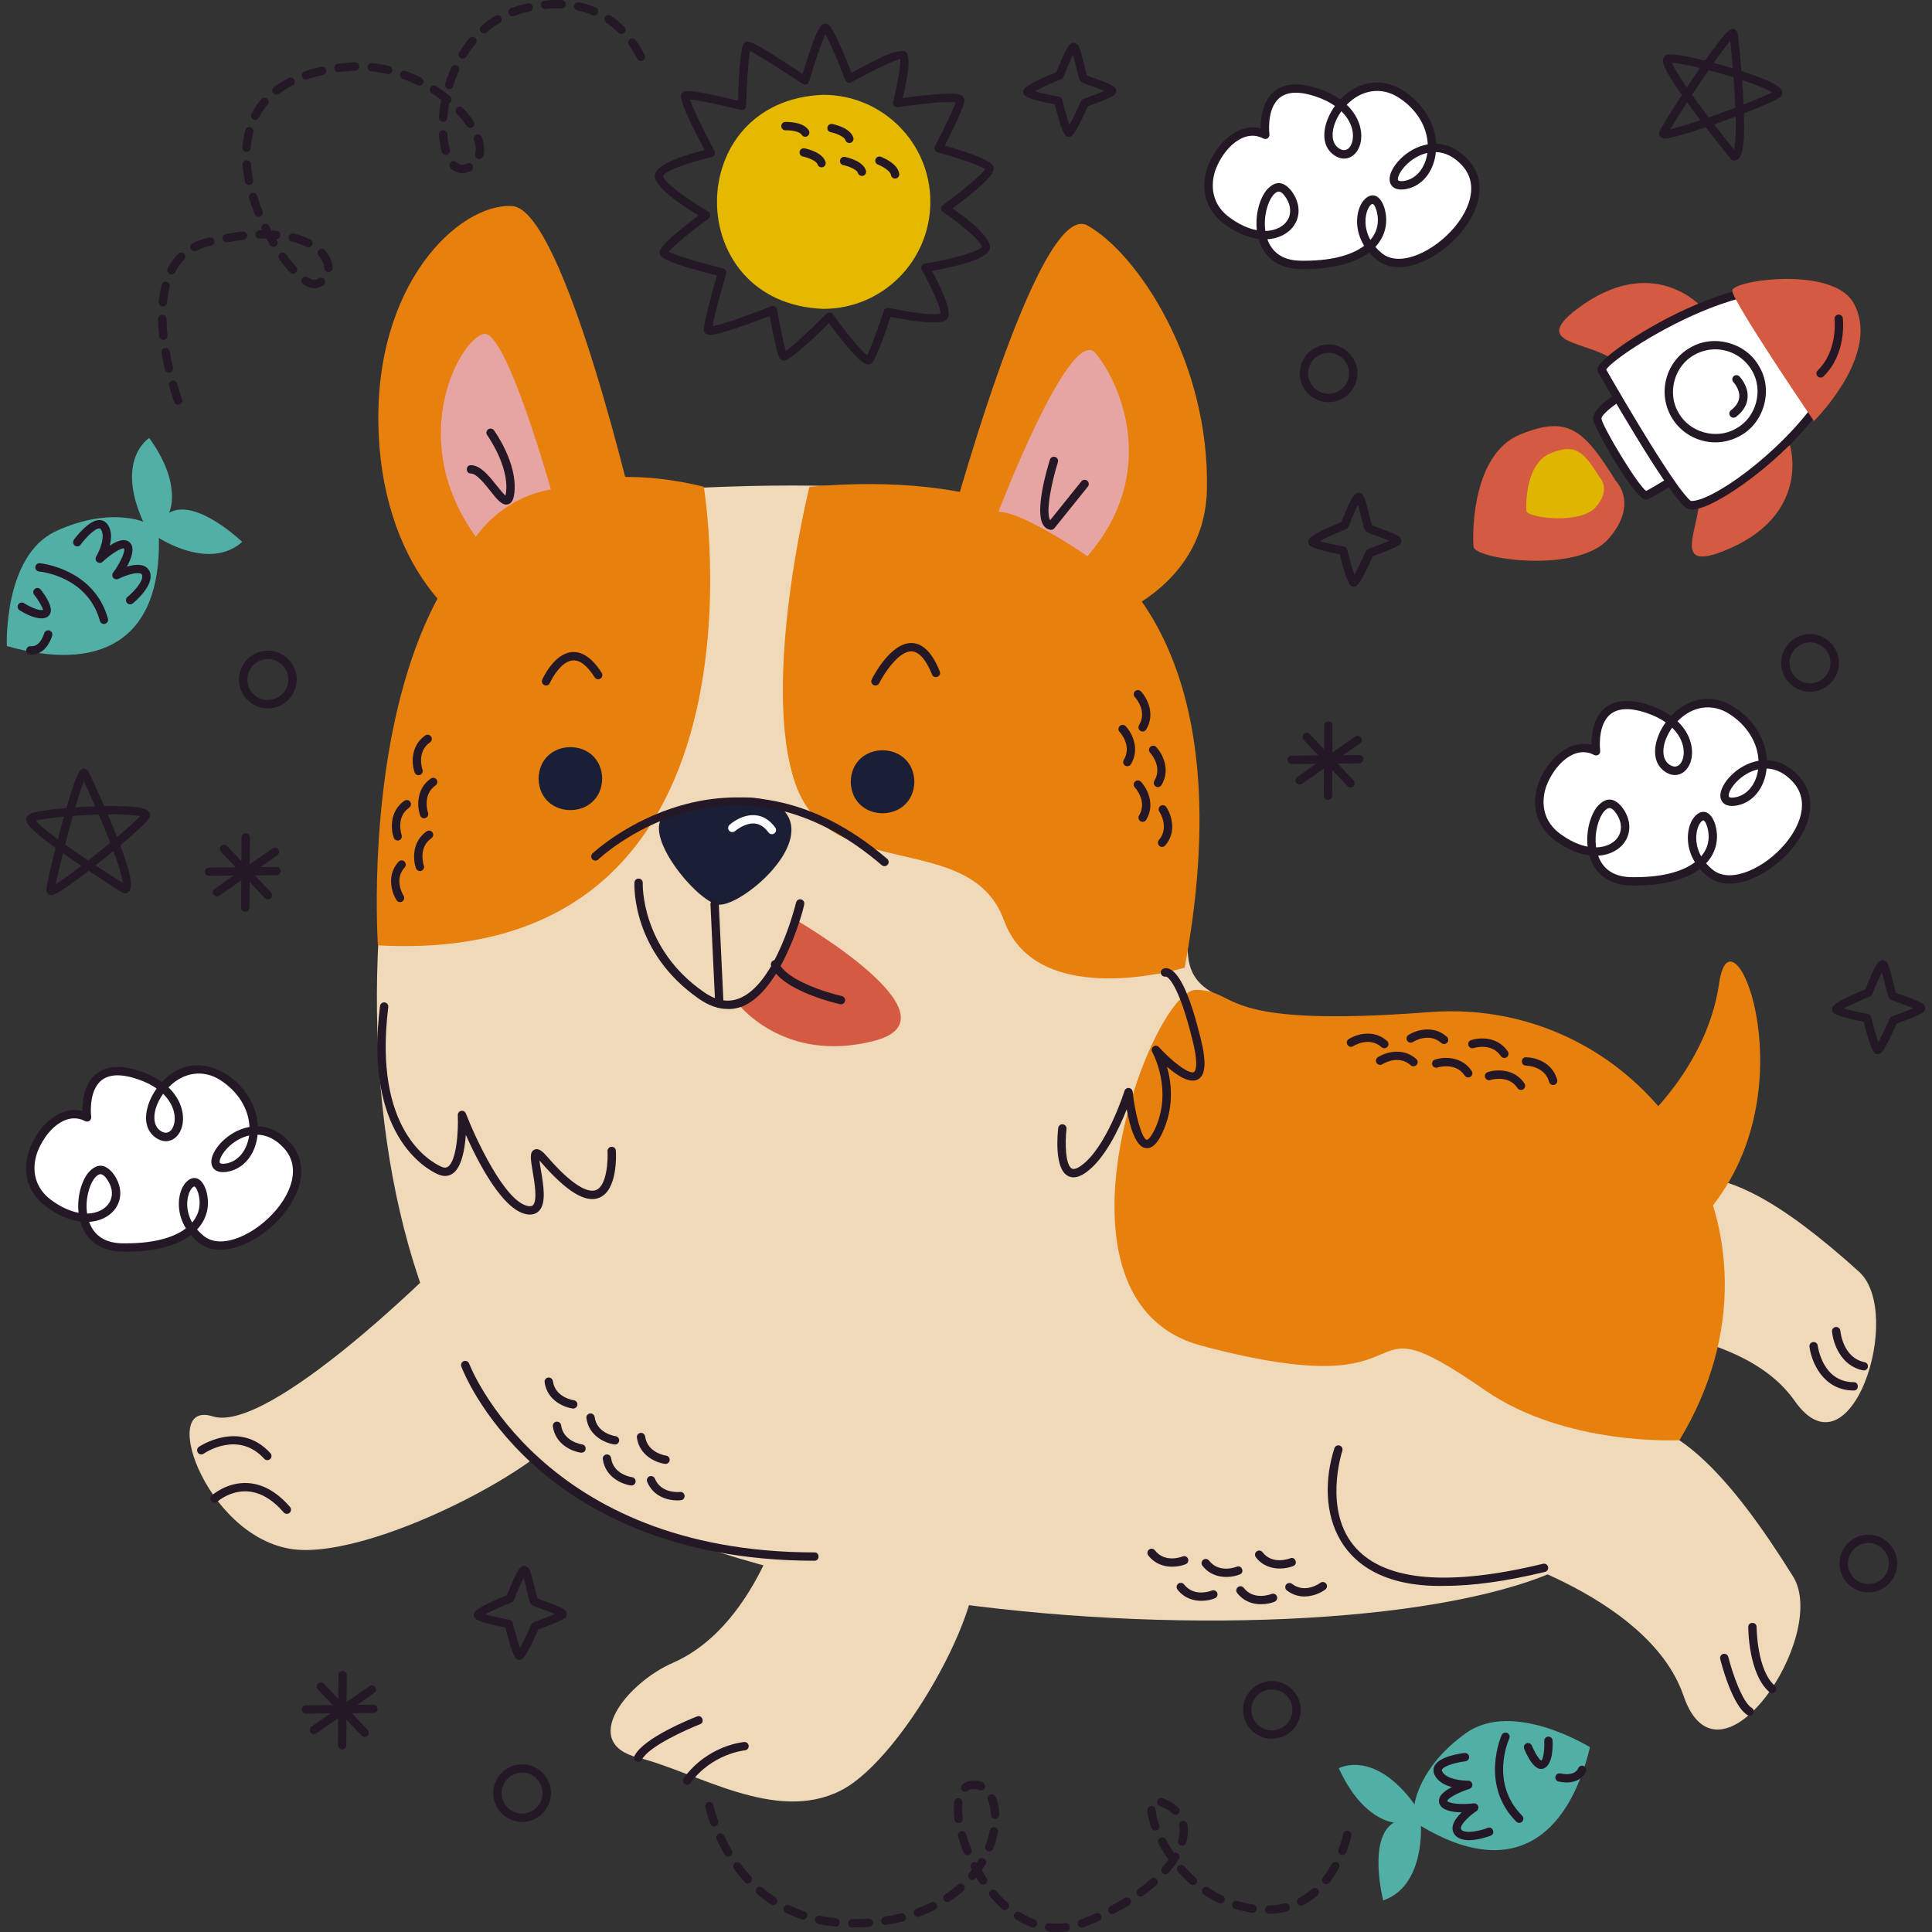 <?xml version="1.0" encoding="UTF-8"?>
<!-- Generator: Adobe Illustrator 26.2.1, SVG Export Plug-In . SVG Version: 6.00 Build 0)  -->
<svg xmlns="http://www.w3.org/2000/svg" xmlns:xlink="http://www.w3.org/1999/xlink" version="1.1" id="Layer_1" x="0px" y="0px" viewBox="0 0 512 512" style="enable-background:new 0 0 512 512;" xml:space="preserve" width="512" height="512">
<rect x="0" y="0" width="512" height="512" fill="#333333" stroke="none"/>
<g>
	<path style="fill:#241726;" d="M459.568,42.569c-0.33,0-0.645-0.149-0.857-0.407c-0.032-0.04-3.118-3.828-6.673-8.45   c-4.185,1.42-9.183,2.989-10.86,2.989h-0.002c-0.585,0-1.016-0.187-1.284-0.555c-0.209-0.286-0.281-0.775-0.17-1.11   c0.328-1.014,3.749-6.4,5.997-9.854c-5.13-7.303-5.238-8.833-4.899-9.763c0.17-0.468,0.546-0.809,1.032-0.934   c2.557-0.366,7.055,0.945,10.001,1.596c6.172-8.754,7.527-9.848,8.691-7.199c0.004,0.045,0.496,4.372,0.947,9.948   c10.389,3.339,10.652,4.779,10.782,5.479c0.101,0.551-0.114,1.1-0.576,1.466c-1.243,0.984-6.224,2.992-9.543,4.273   c0.309,10.269-0.74,12.423-2.525,12.52C459.606,42.569,459.587,42.569,459.568,42.569z M454.241,32.953   c2.216,2.869,4.2,5.353,5.292,6.712c0.263-1.064,0.559-3.454,0.432-8.785C458.076,31.587,456.138,32.289,454.241,32.953z    M447.098,27.115c-2.126,3.277-3.623,5.7-4.472,7.14c1.511-0.344,4.096-1.089,7.994-2.397   C449.329,30.157,448.149,28.57,447.098,27.115z M448.393,25.132c1.278,1.784,2.765,3.787,4.431,5.975   c2.333-0.808,4.748-1.683,7.066-2.56c-0.097-2.396-0.261-5.1-0.486-8.058c-2.141-0.664-4.4-1.308-6.615-1.886   C451.334,20.705,449.817,22.963,448.393,25.132z M461.674,21.214c0.171,2.342,0.302,4.516,0.391,6.498   c4.027-1.568,6.429-2.644,7.566-3.25C468.655,23.845,466.303,22.742,461.674,21.214z M443.071,16.616   c0.304,0.806,1.219,2.624,3.954,6.575c1.139-1.723,2.322-3.484,3.479-5.167C447.139,17.204,444.465,16.697,443.071,16.616z    M454.138,16.673c1.701,0.454,3.416,0.943,5.076,1.446c-0.255-3.044-0.511-5.64-0.68-7.248   C457.737,11.785,456.389,13.491,454.138,16.673z"/>
	<path style="fill:#241726;" d="M13.531,237.229c-0.602,0-1.26-0.623-1.271-1.226c-0.017-1.065,1.474-7.269,2.484-11.265   c-7.219-5.247-7.817-6.659-7.795-7.649c0.009-0.499,0.255-0.943,0.671-1.218c1.256-0.829,5.961-1.39,9.979-1.729   c3.111-10.788,4.083-11.629,5.889-9.625c0.082,0.168,1.908,4.026,4.118,9.105c0.732-0.014,1.448-0.02,2.143-0.02   c8.9,0,9.489,1.082,9.843,1.729c0.268,0.493,0.24,1.061-0.08,1.558c-0.859,1.333-4.92,4.846-7.646,7.131   c3.619,9.618,3.326,11.995,1.668,12.664c-0.328,0.127-0.697,0.099-0.999-0.087c-0.043-0.027-4.191-2.612-9.051-5.833   C15.104,237.229,14.006,237.229,13.531,237.229z M16.673,226.12c-0.95,3.79-1.582,6.567-1.919,8.204   c1.247-0.772,3.395-2.257,6.787-4.857C19.77,228.276,18.141,227.156,16.673,226.12z M25.323,229.33   c3.028,1.996,5.708,3.704,7.182,4.636c-0.095-1.092-0.591-3.449-2.439-8.451C28.51,226.796,26.905,228.087,25.323,229.33z    M17.256,223.824c1.787,1.273,3.844,2.689,6.129,4.218c1.944-1.52,3.945-3.13,5.855-4.709c-0.868-2.235-1.897-4.739-3.069-7.466   c-2.242,0.066-4.588,0.188-6.869,0.357C18.605,218.684,17.903,221.31,17.256,223.824z M9.463,217.489   c0.546,0.664,2.001,2.087,5.872,4.942c0.518-1.998,1.066-4.048,1.616-6.014C12.963,216.78,10.555,217.192,9.463,217.489z    M28.554,215.817c0.919,2.159,1.748,4.175,2.473,6.021c3.298-2.783,5.22-4.576,6.103-5.52   C36.809,216.106,32.033,215.701,28.554,215.817z M22.235,207.049c-0.458,1.122-1.183,3.174-2.281,6.912   c1.755-0.121,3.537-0.214,5.27-0.275C23.993,210.877,22.912,208.512,22.235,207.049z"/>
	<path style="fill:#241726;" d="M70.98,187.72h-0.032c-4.213-0.017-7.625-3.459-7.607-7.674c0.017-4.195,3.444-7.607,7.64-7.607   c4.143-0.07,7.735,3.547,7.642,7.672C78.602,184.306,75.173,187.72,70.98,187.72z M71.004,174.648   c-3.006,0-5.441,2.426-5.454,5.406c-0.013,2.995,2.413,5.443,5.406,5.456l0.024,1.105v-1.105c2.98,0,5.417-2.426,5.432-5.408   c0.006-1.45-0.552-2.816-1.575-3.846C73.816,175.224,72.454,174.655,71.004,174.648z"/>
	<path style="fill:#241726;" d="M352.085,106.575h-0.032c-4.213-0.017-7.625-3.459-7.607-7.674c0.017-4.195,3.444-7.607,7.64-7.607   c4.143-0.07,7.735,3.547,7.642,7.672C359.707,103.161,356.278,106.575,352.085,106.575z M352.109,93.503   c-3.006,0-5.441,2.426-5.454,5.406c-0.013,2.995,2.413,5.443,5.406,5.456l0.024,1.105v-1.105c2.98,0,5.417-2.426,5.432-5.408   c0.006-1.45-0.552-2.816-1.575-3.846C354.921,94.079,353.559,93.51,352.109,93.503z"/>
	<path style="fill:#241726;" d="M138.358,482.833h-0.032c-4.213-0.017-7.625-3.459-7.607-7.674c0.017-4.195,3.444-7.607,7.64-7.607   c4.143-0.07,7.735,3.547,7.642,7.672C145.981,479.419,142.552,482.833,138.358,482.833z M138.382,469.761   c-3.006,0-5.441,2.426-5.454,5.406c-0.013,2.995,2.413,5.443,5.406,5.456l0.024,1.105v-1.105c2.98,0,5.417-2.426,5.432-5.408   c0.006-1.45-0.552-2.816-1.575-3.846C141.194,470.338,139.832,469.768,138.382,469.761z"/>
	<path style="fill:#241726;" d="M479.673,183.319h-0.032c-4.213-0.017-7.625-3.459-7.607-7.674c0.017-4.195,3.444-7.607,7.64-7.607   c4.143-0.07,7.735,3.547,7.642,7.672C487.295,179.905,483.866,183.319,479.673,183.319z M479.696,170.248   c-3.006,0-5.441,2.426-5.454,5.406c-0.013,2.995,2.413,5.443,5.406,5.456l0.024,1.105v-1.105c2.98,0,5.417-2.426,5.432-5.408   c0.006-1.45-0.552-2.816-1.575-3.846C482.508,170.824,481.147,170.254,479.696,170.248z"/>
	<path style="fill:#241726;" d="M495.142,421.989h-0.032c-4.213-0.017-7.625-3.459-7.607-7.674c0.017-4.195,3.444-7.607,7.64-7.607   c4.143-0.07,7.735,3.547,7.642,7.672C502.764,418.575,499.335,421.989,495.142,421.989z M495.166,408.918   c-3.006,0-5.441,2.426-5.454,5.406c-0.013,2.995,2.413,5.443,5.406,5.456l0.024,1.105v-1.105c2.98,0,5.417-2.426,5.432-5.408   c0.006-1.45-0.552-2.816-1.575-3.846C497.978,409.494,496.616,408.924,495.166,408.918z"/>
	<path style="fill:#241726;" d="M337.062,460.781h-0.032c-4.213-0.017-7.625-3.459-7.607-7.674c0.017-4.195,3.444-7.607,7.64-7.607   c4.143-0.07,7.735,3.547,7.642,7.672C344.685,457.367,341.256,460.781,337.062,460.781z M337.086,447.71   c-3.006,0-5.441,2.426-5.454,5.406c-0.013,2.995,2.413,5.443,5.406,5.456l0.024,1.105v-1.105c2.98,0,5.417-2.426,5.432-5.408   c0.006-1.45-0.552-2.816-1.575-3.846C339.898,448.286,338.536,447.716,337.086,447.71z"/>
	<path style="fill:#241726;" d="M137.661,439.877c-0.818,0-1.593,0-3.746-8.575c-7.264-1.4-7.901-2.252-8.115-2.538   c-0.207-0.276-0.296-0.782-0.201-1.112c0.132-0.466,0.436-1.545,8.738-4.891c3.231-8.158,4.07-8.515,5.704-7.243   c0.533,0.716,1.016,2.577,1.748,5.556c0.231,0.932,0.507,2.058,0.667,2.553c0.436,0.194,1.396,0.538,2.193,0.824   c4.271,1.531,5.372,2.052,5.572,3.072c0.073,0.382-0.121,0.94-0.41,1.2c-0.865,0.776-4.992,2.309-7.156,3.08   c-3.516,7.999-4.267,8.038-4.931,8.073C137.704,439.877,137.681,439.877,137.661,439.877z M128.61,427.811   c1.452,0.419,4.1,1.02,6.41,1.45c0.425,0.08,0.766,0.401,0.87,0.822c0.591,2.393,1.364,5.121,1.919,6.676   c0.805-1.448,2.024-4.013,3.015-6.28c0.123-0.282,0.356-0.5,0.645-0.601c1.973-0.695,4.202-1.547,5.59-2.155   c-0.971-0.41-2.296-0.885-3.155-1.192c-2.434-0.873-2.894-1.063-3.207-1.483c-0.274-0.369-0.445-0.983-1.051-3.448   c-0.229-0.927-0.578-2.349-0.889-3.413c-0.723,1.381-1.735,3.73-2.523,5.81c-0.11,0.289-0.337,0.52-0.624,0.634   C133.045,425.655,130.136,426.958,128.61,427.811z"/>
	<path style="fill:#241726;" d="M497.626,279.335c-0.816,0-1.591,0-3.744-8.574c-7.264-1.4-7.901-2.253-8.115-2.54   c-0.207-0.275-0.296-0.781-0.201-1.111c0.132-0.465,0.436-1.544,8.738-4.891c3.232-8.159,4.067-8.513,5.704-7.244   c0.533,0.718,1.016,2.578,1.748,5.556c0.231,0.933,0.507,2.059,0.667,2.555c0.436,0.194,1.398,0.538,2.197,0.825   c4.269,1.53,5.369,2.051,5.568,3.07c0.076,0.382-0.119,0.939-0.408,1.199c-0.868,0.779-4.994,2.31-7.158,3.081   c-3.516,7.999-4.267,8.038-4.931,8.073C497.671,279.335,497.645,279.335,497.626,279.335z M488.577,267.27   c1.452,0.419,4.1,1.02,6.41,1.45c0.425,0.08,0.766,0.401,0.87,0.822c0.591,2.393,1.364,5.12,1.919,6.675   c0.805-1.448,2.024-4.013,3.015-6.28c0.123-0.282,0.356-0.5,0.645-0.601c1.975-0.694,4.202-1.547,5.592-2.155   c-0.973-0.409-2.296-0.884-3.153-1.191c-2.439-0.874-2.898-1.063-3.211-1.485c-0.274-0.367-0.445-0.981-1.051-3.448   c-0.229-0.927-0.578-2.348-0.889-3.412c-0.723,1.381-1.735,3.73-2.523,5.81c-0.11,0.289-0.337,0.52-0.624,0.634   C493.012,265.113,490.103,266.418,488.577,267.27z"/>
	<path style="fill:#241726;" d="M283.265,36.245c-0.816,0-1.591,0-3.744-8.574c-7.264-1.4-7.901-2.253-8.115-2.54   c-0.207-0.275-0.296-0.781-0.201-1.111c0.132-0.465,0.436-1.544,8.738-4.891c3.232-8.159,4.067-8.513,5.704-7.244   c0.533,0.718,1.016,2.578,1.748,5.556c0.231,0.933,0.507,2.059,0.667,2.555c0.436,0.194,1.398,0.538,2.197,0.825   c4.269,1.53,5.369,2.051,5.568,3.07c0.076,0.382-0.119,0.939-0.408,1.199c-0.868,0.779-4.994,2.31-7.158,3.081   c-3.516,7.999-4.267,8.038-4.931,8.074C283.31,36.245,283.284,36.245,283.265,36.245z M274.216,24.18   c1.452,0.419,4.1,1.02,6.41,1.45c0.425,0.08,0.766,0.401,0.87,0.822c0.591,2.393,1.364,5.12,1.919,6.675   c0.805-1.448,2.024-4.013,3.015-6.28c0.123-0.282,0.356-0.5,0.645-0.601c1.975-0.694,4.202-1.547,5.592-2.155   c-0.973-0.409-2.296-0.884-3.153-1.191c-2.439-0.874-2.898-1.063-3.211-1.485c-0.274-0.367-0.445-0.981-1.051-3.448   c-0.229-0.927-0.578-2.348-0.889-3.412c-0.723,1.381-1.735,3.73-2.523,5.81c-0.11,0.289-0.337,0.52-0.624,0.634   C278.651,22.023,275.742,23.328,274.216,24.18z"/>
	<path style="fill:#241726;" d="M358.786,155.467c-0.818,0-1.593,0-3.746-8.574c-7.266-1.397-7.881-2.223-8.117-2.54   c-0.205-0.275-0.294-0.78-0.199-1.11c0.132-0.466,0.436-1.545,8.738-4.892c3.232-8.158,4.069-8.513,5.704-7.242   c0.533,0.715,1.016,2.577,1.75,5.556c0.229,0.932,0.505,2.058,0.665,2.553c0.436,0.195,1.396,0.54,2.193,0.824   c4.271,1.531,5.372,2.051,5.572,3.071c0.073,0.382-0.121,0.94-0.41,1.2c-0.868,0.778-4.994,2.309-7.158,3.08   c-3.516,7.999-4.267,8.038-4.929,8.074C358.829,155.467,358.803,155.467,358.786,155.467z M349.735,143.402   c1.452,0.419,4.1,1.02,6.41,1.45c0.425,0.08,0.766,0.401,0.87,0.822c0.591,2.392,1.362,5.118,1.919,6.674   c0.805-1.449,2.024-4.013,3.013-6.279c0.123-0.282,0.356-0.5,0.645-0.601c1.975-0.694,4.204-1.547,5.592-2.155   c-0.973-0.409-2.296-0.884-3.153-1.191c-2.439-0.874-2.898-1.063-3.211-1.485c-0.272-0.367-0.442-0.981-1.049-3.445   c-0.227-0.927-0.578-2.349-0.889-3.414c-0.723,1.381-1.735,3.73-2.523,5.81c-0.11,0.289-0.337,0.52-0.624,0.634   C354.17,141.245,351.258,142.549,349.735,143.402z"/>
	<g>
		<path style="fill:#241726;" d="M65.002,241.621h-0.006c-0.611-0.004-1.103-0.501-1.098-1.111l0.11-18.596    c0.004-0.611,0.503-1.102,1.111-1.098c0.611,0.004,1.103,0.501,1.098,1.111l-0.11,18.596    C66.103,241.131,65.608,241.621,65.002,241.621z"/>
		<path style="fill:#241726;" d="M57.505,237.561c-0.347,0-0.691-0.164-0.906-0.473c-0.35-0.501-0.227-1.189,0.274-1.539    l15.357-10.706c0.494-0.345,1.187-0.229,1.539,0.274c0.35,0.501,0.227,1.189-0.274,1.539l-15.357,10.706    C57.945,237.497,57.725,237.561,57.505,237.561z"/>
		<path style="fill:#241726;" d="M70.989,238.343c-0.294,0-0.585-0.117-0.803-0.345l-11.611-12.269    c-0.419-0.442-0.399-1.144,0.043-1.562c0.445-0.421,1.142-0.397,1.562,0.043l11.611,12.269c0.419,0.442,0.399,1.144-0.043,1.562    C71.535,238.243,71.26,238.343,70.989,238.343z"/>
		<path style="fill:#241726;" d="M55.405,232.125c-0.606,0-1.098-0.488-1.105-1.094c-0.006-0.611,0.483-1.109,1.094-1.116    l17.886-0.171c0.613-0.004,1.109,0.485,1.116,1.094c0.006,0.611-0.483,1.109-1.094,1.116l-17.886,0.17H55.405z"/>
	</g>
	<g>
		<path style="fill:#241726;" d="M351.923,211.968h-0.006c-0.611-0.004-1.103-0.501-1.098-1.111l0.11-18.596    c0.004-0.611,0.503-1.102,1.111-1.098c0.611,0.004,1.103,0.501,1.098,1.111l-0.11,18.596    C353.024,211.478,352.53,211.968,351.923,211.968z"/>
		<path style="fill:#241726;" d="M344.426,207.909c-0.347,0-0.691-0.164-0.906-0.473c-0.35-0.501-0.227-1.189,0.274-1.539    l15.357-10.706c0.494-0.345,1.187-0.229,1.539,0.274c0.35,0.501,0.227,1.189-0.274,1.539l-15.357,10.706    C344.866,207.844,344.646,207.909,344.426,207.909z"/>
		<path style="fill:#241726;" d="M357.91,208.69c-0.293,0-0.585-0.117-0.803-0.345l-11.611-12.269    c-0.419-0.442-0.399-1.144,0.043-1.562c0.445-0.421,1.142-0.397,1.562,0.043l11.611,12.269c0.419,0.442,0.399,1.144-0.043,1.562    C358.456,208.591,358.182,208.69,357.91,208.69z"/>
		<path style="fill:#241726;" d="M342.326,202.473c-0.606,0-1.098-0.488-1.105-1.094c-0.006-0.611,0.483-1.109,1.094-1.116    l17.886-0.17c0.613-0.004,1.109,0.485,1.116,1.094c0.006,0.611-0.483,1.109-1.094,1.116l-17.886,0.171H342.326z"/>
	</g>
	<g>
		<path style="fill:#241726;" d="M90.675,463.626h-0.006c-0.611-0.004-1.103-0.501-1.098-1.111l0.11-18.596    c0.004-0.611,0.503-1.102,1.111-1.098c0.611,0.004,1.103,0.501,1.098,1.111l-0.11,18.596    C91.776,463.136,91.281,463.626,90.675,463.626z"/>
		<path style="fill:#241726;" d="M83.178,459.566c-0.347,0-0.691-0.164-0.906-0.473c-0.35-0.501-0.227-1.189,0.274-1.539    l15.357-10.706c0.494-0.345,1.187-0.229,1.539,0.274c0.35,0.501,0.227,1.189-0.274,1.539L83.81,459.368    C83.618,459.502,83.398,459.566,83.178,459.566z"/>
		<path style="fill:#241726;" d="M96.661,460.348c-0.294,0-0.585-0.117-0.803-0.345l-11.611-12.269    c-0.419-0.442-0.399-1.144,0.043-1.562c0.445-0.421,1.142-0.397,1.562,0.043l11.611,12.269c0.419,0.442,0.399,1.144-0.043,1.562    C97.207,460.248,96.933,460.348,96.661,460.348z"/>
		<path style="fill:#241726;" d="M81.078,454.13c-0.606,0-1.098-0.488-1.105-1.094c-0.006-0.611,0.483-1.109,1.094-1.116    l17.886-0.17c0.613-0.004,1.109,0.485,1.116,1.094c0.006,0.611-0.483,1.109-1.094,1.116l-17.886,0.17H81.078z"/>
	</g>
	<g>
		<path style="fill:#FFFFFF;" d="M23.062,296.135c0,0-2.181-16.553,13.753-11.197c15.933,5.356,10.741,20.511,4.667,15.325    s5.323-22.776,17.515-14.944c12.192,7.832,9.465,23.03,0.817,24.152s5.235-17.696,16.13-6.074s-12.892,32.809-22.619,25.019    c-9.728-7.79-2.115-20.363,0.219-12.7c2.334,7.663-3.959,15.177-21.212,14.88c-17.253-0.297-9.4-26.84-3.369-19.114    s-3.981,16.447-16.152,7.344C0.639,309.724,14.523,290.907,23.062,296.135z"/>
		<path style="fill:#241726;" d="M33.314,331.709l-1.004-0.009c-5.654-0.097-9.636-2.994-11.037-7.987    c-2.976-0.376-6.114-1.749-9.127-4.002c-4.769-3.566-6.384-8.98-4.431-14.852c2.376-6.687,8.257-11.911,14.138-10.454    c-0.022-2.304,0.335-6.225,2.67-8.888c2.611-2.979,6.912-3.552,12.642-1.626c2.21,0.743,4.148,1.708,5.773,2.875    c9.583-10.807,25.022-0.048,25.384,11.727c3.093,0.087,5.926,1.483,8.427,4.15c3.39,3.617,4.016,8.478,1.759,13.687    c-3.431,7.922-12.802,14.872-20.053,14.872c-2.27,0.001-4.23-0.646-5.823-1.922c-0.76-0.609-1.448-1.268-2.055-1.967    C46.77,330.192,40.838,331.709,33.314,331.709z M23.616,323.8c0.986,2.789,3.323,5.598,8.734,5.691l0.965,0.009    c8.673,0,13.411-2.034,15.953-3.967c-2.428-3.931-2.242-8.226-0.891-10.888c1.658-3.103,4.737-3.71,6.224,0.75    c1.17,3.838,0.302,7.59-2.374,10.444c0.524,0.608,1.124,1.183,1.789,1.716c1.191,0.953,2.685,1.437,4.441,1.436    c6.364,0,14.956-6.454,18.027-13.54c1.332-3.077,2.182-7.535-1.347-11.298c-2.076-2.216-4.385-3.376-6.867-3.451    c-0.52,5.292-3.831,9.284-8.313,9.866c-2.926,0.374-3.895-1.148-3.952-2.563c-0.127-3.117,4.366-8.357,10.115-9.352    c-0.209-4.817-3.043-9.399-7.722-12.403c-4.595-2.956-9.873-2.079-13.749,1.925c3.764,3.582,4.463,7.989,3.414,10.931    c-0.734,2.051-2.303,3.326-4.096,3.327h-0.002c-1.075,0-2.182-0.46-3.2-1.329c-3.354-2.863-2.268-8.452,0.76-12.634    c-1.42-0.997-3.118-1.831-5.061-2.484c-4.815-1.62-8.266-1.303-10.277,0.987c-2.765,3.153-2.037,8.958-2.029,9.017    c0.054,0.423-0.138,0.839-0.494,1.072c-0.358,0.231-0.816,0.237-1.178,0.015c-5.088-2.638-10.519,2.594-12.672,8.479    c-1.632,4.911-0.3,9.426,3.66,12.385c2.456,1.838,4.97,3.019,7.355,3.466c-0.49-4.287,0.822-8.464,2.551-10.611    c2.049-2.288,4.125-2.693,6.455,0.006c2.141,2.745,2.629,5.84,1.334,8.492C29.889,321.911,27.034,323.599,23.616,323.8z     M51.488,314.436c-0.203,0-0.693,0.328-1.142,1.21c-0.988,1.948-1.15,5.252,0.576,8.339c1.901-2.229,2.458-5.007,1.562-7.946    C52.129,314.87,51.684,314.436,51.488,314.436z M26.631,311.178c-0.464,0-1.01,0.356-1.532,1.005    c-1.472,1.829-2.553,5.736-2.016,9.426c2.799-0.044,5.128-1.294,6.099-3.282c0.909-1.864,0.511-4.11-1.092-6.164    C27.74,311.713,27.203,311.178,26.631,311.178z M66.021,300.924c-4.633,1.028-7.877,5.283-7.808,6.993    c-0.13,0.459,0.822,0.582,1.459,0.459C62.988,307.946,65.475,304.958,66.021,300.924z M43.229,289.877    c-2.611,3.64-3.112,7.768-1.032,9.545c1.578,1.346,3.103,0.849,3.783-1.06C46.777,296.137,46.185,292.753,43.229,289.877z"/>
	</g>
	<g>
		<path style="fill:#FFFFFF;" d="M335.312,35.735c0,0-2.181-16.553,13.753-11.197c15.933,5.356,10.741,20.511,4.667,15.325    s5.323-22.776,17.515-14.943c12.192,7.832,9.465,23.03,0.817,24.152c-8.648,1.122,5.235-17.696,16.13-6.074    s-12.892,32.809-22.619,25.019s-2.115-20.363,0.219-12.7s-3.959,15.177-21.212,14.88s-9.4-26.84-3.369-19.114    c6.031,7.726-3.981,16.447-16.152,7.344S326.773,30.506,335.312,35.735z"/>
		<path style="fill:#241726;" d="M345.561,71.309l-0.999-0.009c-5.656-0.097-9.636-2.994-11.039-7.987    c-2.976-0.376-6.114-1.749-9.127-4.002c-4.769-3.567-6.384-8.981-4.431-14.854c2.378-6.685,8.258-11.909,14.14-10.452    c-0.022-2.304,0.335-6.225,2.67-8.889c2.611-2.973,6.906-3.551,12.64-1.625c2.21,0.743,4.148,1.708,5.773,2.876    c4.604-4.877,11.126-6.021,16.656-2.377c5.268,3.386,8.466,8.591,8.73,14.103c3.093,0.087,5.926,1.482,8.425,4.149    c3.393,3.618,4.018,8.479,1.761,13.688c-3.431,7.921-12.804,14.87-20.055,14.87c-2.27,0.001-4.23-0.646-5.823-1.922    c-0.76-0.609-1.448-1.268-2.055-1.967C359.019,69.792,353.084,71.309,345.561,71.309z M335.867,63.4    c0.984,2.789,3.323,5.598,8.734,5.691l0.96,0.009c8.676,0,13.413-2.035,15.957-3.968c-2.43-3.93-2.244-8.226-0.891-10.887    c1.658-3.104,4.734-3.711,6.224,0.748c1.168,3.839,0.302,7.591-2.374,10.445c0.522,0.608,1.122,1.183,1.787,1.716    c1.191,0.953,2.685,1.437,4.441,1.436c6.366,0,14.958-6.453,18.027-13.539c1.334-3.077,2.184-7.536-1.345-11.299    c-2.076-2.215-4.387-3.375-6.867-3.451c-0.52,5.293-3.831,9.284-8.313,9.866c-2.896,0.387-3.895-1.146-3.954-2.562    c-0.125-3.117,4.368-8.357,10.115-9.352c-0.209-4.817-3.041-9.399-7.72-12.404c-4.597-2.956-9.873-2.08-13.751,1.927    c3.764,3.582,4.465,7.988,3.414,10.93c-0.732,2.051-2.301,3.326-4.094,3.327c-0.002,0-0.002,0-0.002,0    c-1.075,0-2.182-0.46-3.2-1.329c-3.354-2.862-2.27-8.452,0.758-12.634c-1.42-0.997-3.118-1.831-5.061-2.484    c-4.817-1.62-8.266-1.304-10.275,0.987c-2.765,3.152-2.037,8.958-2.029,9.017c0.054,0.423-0.138,0.84-0.494,1.072    c-0.358,0.233-0.816,0.237-1.178,0.015c-5.087-2.638-10.521,2.594-12.672,8.478c-0.773,2.323-1.964,8.181,3.658,12.386    c2.456,1.838,4.972,3.019,7.355,3.466c-0.49-4.287,0.822-8.464,2.551-10.611c2.048-2.289,4.128-2.694,6.457,0.005    c2.141,2.745,2.629,5.841,1.334,8.493C342.14,61.511,339.285,63.199,335.867,63.4z M363.739,54.034    c-0.205,0-0.695,0.329-1.142,1.211c-0.991,1.948-1.152,5.252,0.574,8.339c1.901-2.23,2.46-5.008,1.565-7.947    C364.38,54.47,363.935,54.034,363.739,54.034z M338.882,50.777c-0.466,0-1.01,0.357-1.532,1.006    c-1.474,1.829-2.553,5.736-2.016,9.426c2.799-0.044,5.128-1.294,6.099-3.284c0.909-1.864,0.511-4.11-1.092-6.164    C339.991,51.312,339.453,50.777,338.882,50.777z M378.269,40.522c-4.631,1.029-7.877,5.284-7.808,6.993    c-0.129,0.459,0.823,0.582,1.461,0.461C375.237,47.546,377.725,44.557,378.269,40.522z M355.477,29.477    c-2.611,3.64-3.11,7.768-1.029,9.545c1.573,1.341,3.097,0.85,3.783-1.059C359.025,35.738,358.436,32.354,355.477,29.477z"/>
	</g>
	<g>
		<path style="fill:#FFFFFF;" d="M422.969,199.099c0,0-2.181-16.553,13.753-11.197c15.933,5.356,10.741,20.511,4.667,15.325    c-6.074-5.186,5.323-22.776,17.515-14.943c12.192,7.832,9.465,23.03,0.817,24.152c-8.648,1.122,5.235-17.696,16.13-6.074    c10.894,11.621-12.892,32.809-22.619,25.019c-9.728-7.79-2.115-20.363,0.219-12.7c2.334,7.663-3.959,15.177-21.212,14.88    s-9.4-26.84-3.369-19.114c6.031,7.726-3.981,16.447-16.152,7.344S414.43,193.871,422.969,199.099z"/>
		<path style="fill:#241726;" d="M433.217,234.674l-0.999-0.009c-5.654-0.097-9.636-2.995-11.037-7.987    c-2.976-0.377-6.114-1.75-9.127-4.003c-4.769-3.566-6.384-8.98-4.431-14.852c2.376-6.687,8.257-11.908,14.138-10.454    c-0.022-2.304,0.335-6.224,2.672-8.888c2.607-2.974,6.908-3.552,12.64-1.626c2.21,0.743,4.148,1.708,5.773,2.876    c4.604-4.876,11.127-6.019,16.654-2.376c5.268,3.385,8.468,8.59,8.73,14.102c3.093,0.087,5.926,1.483,8.427,4.15    c3.39,3.618,4.016,8.479,1.759,13.688c-3.431,7.921-12.802,14.87-20.053,14.87c-2.27,0.001-4.23-0.646-5.823-1.922    c-0.76-0.609-1.448-1.268-2.055-1.967C446.677,233.157,440.742,234.674,433.217,234.674z M423.523,226.763    c0.986,2.789,3.324,5.599,8.734,5.692l0.96,0.009c8.676,0,13.415-2.035,15.957-3.968c-2.428-3.93-2.242-8.225-0.891-10.887    c1.659-3.104,4.736-3.711,6.224,0.749c1.17,3.838,0.302,7.59-2.374,10.444c0.524,0.608,1.124,1.183,1.789,1.716    c1.191,0.953,2.685,1.437,4.441,1.436c6.364,0,14.956-6.453,18.025-13.539c1.334-3.077,2.184-7.536-1.345-11.299    c-2.076-2.216-4.385-3.376-6.867-3.451c-0.52,5.292-3.831,9.284-8.313,9.866c-0.304,0.039-0.585,0.057-0.844,0.057l0,0    c-2.214,0-3.058-1.353-3.11-2.619c-0.125-3.117,4.368-8.358,10.117-9.353c-0.209-4.817-3.043-9.399-7.722-12.403    c-4.597-2.956-9.876-2.079-13.749,1.926c3.764,3.582,4.463,7.989,3.414,10.931c-0.734,2.051-2.303,3.326-4.096,3.327h-0.002    c-1.075,0-2.182-0.46-3.2-1.329c-3.352-2.863-2.268-8.452,0.76-12.634c-1.42-0.998-3.118-1.832-5.061-2.485    c-4.815-1.621-8.263-1.303-10.277,0.988c-2.765,3.152-2.037,8.958-2.029,9.017c0.054,0.423-0.138,0.84-0.494,1.072    c-0.358,0.232-0.818,0.238-1.178,0.015c-5.088-2.638-10.519,2.594-12.672,8.478c-0.773,2.323-1.962,8.181,3.66,12.385    c2.456,1.838,4.97,3.019,7.355,3.467c-0.49-4.288,0.822-8.465,2.551-10.611c2.048-2.288,4.125-2.695,6.455,0.005    c2.141,2.745,2.629,5.841,1.334,8.492C429.796,224.876,426.941,226.564,423.523,226.763z M451.395,217.399    c-0.203,0-0.693,0.329-1.142,1.211c-0.988,1.948-1.15,5.252,0.576,8.339c1.901-2.23,2.458-5.008,1.562-7.947    C452.038,217.834,451.591,217.399,451.395,217.399z M426.54,214.142c-0.466,0-1.012,0.357-1.534,1.006    c-1.472,1.828-2.553,5.736-2.016,9.426c2.799-0.045,5.128-1.295,6.099-3.284c0.909-1.864,0.511-4.11-1.092-6.164    C427.647,214.677,427.11,214.142,426.54,214.142z M465.928,203.887c-4.633,1.029-7.877,5.284-7.808,6.993    c0.009,0.21,0.019,0.499,0.9,0.499l0,0c0.171,0,0.358-0.013,0.559-0.039C462.895,210.91,465.382,207.922,465.928,203.887z     M443.136,192.841c-2.611,3.641-3.112,7.769-1.029,9.546c1.573,1.345,3.101,0.847,3.781-1.06    C446.684,199.102,446.092,195.718,443.136,192.841z"/>
	</g>
	<g>
		<path style="fill:#241726;" d="M230.063,96.6c-1.541,0-5.031-3.689-10.385-10.973c-6.658,6.604-10.674,9.95-11.941,9.951l0,0    c-0.35,0-0.824-0.224-1.032-0.503c-0.712-0.951-1.921-7.037-2.708-11.367c-3.615,1.405-13.21,5.04-15.821,5.04    c-1.338,0-1.588-0.873-1.632-1.142c-0.242-1.448,2.119-9.978,3.449-14.6c-14.815-3.711-15.057-5.151-15.174-5.853    c-0.104-0.624-0.339-2.05,10.32-10.052c-4.528-2.714-12.072-7.736-11.567-10.766c0.505-3.028,8.509-5.414,13.16-6.552    c-7.45-14.076-6.509-14.783-5.747-15.353c0.382-0.287,0.868-0.326,1.291-0.326c2.454,0,10.152,1.8,13.279,2.556    c0.533-15.2,1.424-15.422,2.285-15.639c1.586-0.158,5.896,2.74,14.852,8.553c4.244-13.656,4.923-13.472,6.533-13.246    c0.451,0.181,1.621,0.651,6.401,12.925c3.768-1.796,11.274-6.446,14.136-5.654c0.656,0.328,2.154,1.077-0.529,12.387    c2.87-0.394,8.85-1.15,12.465-1.15c1.455,0,3.891,0,3.891,1.725c0,1.628-3.28,8.234-5.233,12.023    c5.743,1.627,12.142,3.786,12.877,5.501c0.317,0.741,1.047,2.443-10.823,11.136c4.521,3.155,10.631,8.017,9.876,10.793    c-0.747,2.74-9.317,4.718-15.316,5.777c2.305,4.271,5.246,10.418,4.262,12.386c-0.572,1.143-2.216,1.297-3.749,1.297    c-3.544,0-9.2-1.055-11.464-1.507c-1.146,3.459-3.744,11.016-4.951,12.221C230.805,96.454,230.447,96.6,230.063,96.6L230.063,96.6    z M219.812,82.83c0.028,0,0.058,0.001,0.086,0.003c0.324,0.026,0.617,0.191,0.807,0.453c3.321,4.575,7.482,9.692,9.092,10.886    c0.906-1.691,2.89-7.109,4.428-11.828c0.177-0.535,0.725-0.856,1.282-0.737c-0.046-0.048,10.303,2.294,13.754,1.477    c0.095-1.435-2.428-7.024-4.972-11.583c-0.175-0.314-0.188-0.695-0.03-1.019c0.155-0.324,0.462-0.551,0.816-0.61    c7.605-1.247,14.513-3.292,15.087-4.464c0.071-1.158-4.731-5.5-10.286-9.245c-0.63-0.399-0.646-1.394-0.028-1.813    c4.892-3.523,10.352-8.009,11.207-9.529c-1.198-0.933-7.31-3.02-12.601-4.473c-0.322-0.088-0.587-0.317-0.719-0.624    c-0.134-0.306-0.121-0.657,0.032-0.953c2.389-4.57,4.877-9.764,5.477-11.649c-4.196-0.428-15.151,1.282-15.31,1.281    c-0.373,0.057-0.734-0.077-0.982-0.351c-0.248-0.273-0.343-0.652-0.255-1.01c1.129-4.512,2.08-9.897,1.867-11.438    c-1.735,0.349-8.533,3.745-12.985,6.188c-0.278,0.153-0.611,0.178-0.911,0.069c-0.3-0.11-0.537-0.343-0.652-0.641    c-1.817-4.724-4.098-10.086-5.259-12.148c-1.051,2.11-2.939,7.675-4.372,12.561c-0.097,0.338-0.352,0.608-0.682,0.727    c-0.328,0.123-0.699,0.078-0.991-0.119c-5.54-3.694-11.74-7.619-13.972-8.751c-0.425,2.268-0.837,8.751-1.023,14.601    c-0.011,0.335-0.173,0.645-0.438,0.847c-0.268,0.2-0.609,0.272-0.934,0.19c-2.92-0.729-10.62-2.544-13.516-2.788    c0.723,2.274,3.671,8.326,6.526,13.667c0.162,0.304,0.173,0.667,0.03,0.981c-0.145,0.313-0.425,0.542-0.762,0.618    c-6.535,1.48-12.67,3.906-12.873,5.09c-0.045,1.275,5.529,5.642,11.934,9.338c0.678,0.367,0.739,1.406,0.104,1.845    c-4.39,3.247-9.323,7.28-10.549,8.827c1.832,1.004,8.55,2.991,14.397,4.43c0.294,0.071,0.544,0.26,0.693,0.52    c0.151,0.261,0.19,0.572,0.106,0.861c-1.603,5.511-3.226,11.638-3.619,13.94c2.929-0.503,10.853-3.407,15.62-5.299    c0.624-0.263,1.394,0.162,1.496,0.834c0.777,4.365,1.759,9.187,2.309,11.071c1.742-1.232,6.679-5.804,10.788-9.912    C219.238,82.946,219.521,82.83,219.812,82.83z"/>
		<path style="fill:#E4B900;" d="M246.552,53.491c0,15.663-12.698,28.361-28.361,28.361c-37.58-1.39-37.57-55.338,0-56.723    C233.854,25.13,246.552,37.827,246.552,53.491z"/>
		<g>
			<path style="fill:#FFFFFF;" d="M220.362,33.95c0,0,4.116,0.837,4.715,2.85"/>
			<path style="fill:#241726;" d="M225.078,37.905c-0.477,0-0.915-0.31-1.06-0.789c-0.268-0.899-2.424-1.788-3.876-2.084     c-0.598-0.121-0.984-0.705-0.863-1.302c0.123-0.598,0.719-0.98,1.303-0.862c0.796,0.162,4.804,1.096,5.555,3.616     c0.173,0.585-0.16,1.201-0.745,1.375C225.287,37.89,225.181,37.905,225.078,37.905z"/>
		</g>
		<g>
			<path style="fill:#FFFFFF;" d="M223.706,42.673c0,0,4.116,0.837,4.715,2.85"/>
			<path style="fill:#241726;" d="M228.421,46.628c-0.477,0-0.917-0.311-1.06-0.79c-0.265-0.899-2.421-1.787-3.876-2.083     c-0.598-0.121-0.984-0.705-0.863-1.302c0.123-0.598,0.716-0.984,1.303-0.862c0.796,0.162,4.806,1.096,5.555,3.617     c0.173,0.586-0.16,1.201-0.745,1.375C228.63,46.613,228.524,46.628,228.421,46.628z"/>
		</g>
		<g>
			<path style="fill:#FFFFFF;" d="M233.06,42.584c0,0,3.907,1.542,4.147,3.628"/>
			<path style="fill:#241726;" d="M237.204,47.317c-0.552,0-1.032-0.415-1.096-0.979c-0.106-0.932-2.074-2.183-3.453-2.728     c-0.568-0.223-0.846-0.865-0.622-1.433c0.224-0.57,0.868-0.845,1.433-0.622c0.755,0.298,4.539,1.917,4.839,4.53     c0.069,0.606-0.367,1.155-0.973,1.224C237.291,47.315,237.247,47.317,237.204,47.317z"/>
		</g>
		<g>
			<path style="fill:#FFFFFF;" d="M213,40.395c0,0,4.116,0.837,4.715,2.85"/>
			<path style="fill:#241726;" d="M217.714,44.35c-0.477,0-0.917-0.311-1.06-0.79c-0.265-0.899-2.421-1.787-3.876-2.083     c-0.598-0.121-0.984-0.705-0.863-1.302c0.123-0.598,0.719-0.985,1.303-0.862c0.796,0.162,4.806,1.096,5.555,3.617     c0.173,0.586-0.16,1.201-0.745,1.375C217.924,44.335,217.818,44.35,217.714,44.35z"/>
		</g>
		<g>
			<path style="fill:#FFFFFF;" d="M208.15,33.426c0,0,4.199-0.111,5.236,1.716"/>
			<path style="fill:#241726;" d="M213.385,36.246c-0.384,0-0.757-0.201-0.96-0.56c-0.481-0.847-2.827-1.195-4.247-1.156     c-0.542,0.056-1.118-0.468-1.133-1.077c-0.015-0.61,0.466-1.117,1.077-1.133c0.788-0.012,4.927-0.011,6.224,2.276     c0.302,0.531,0.117,1.205-0.414,1.506C213.759,36.2,213.571,36.246,213.385,36.246z"/>
		</g>
	</g>
	<g>
		<path style="fill:#52AFA6;" d="M37.95,138.261c0,0-9.14-3.958-23.128,2.508S1.81,171.202,1.81,171.202    c24.073,6.879,40.953-0.859,40.288-28.639c0,0,13.387,8.803,22.088,1.049c0,0-12.249-11.817-19.367-7.719    c0,0,3.71-7.41-5.277-19.818C39.543,116.075,30.448,121.654,37.95,138.261z"/>
		<path style="fill:#241726;" d="M27.544,165.36c-0.486,0-0.93-0.32-1.064-0.81c-3.265-11.801-15.595-13.043-16.117-13.09    c-0.609-0.055-1.057-0.591-1.004-1.198c0.056-0.609,0.611-1.049,1.196-1.004c0.145,0.012,14.373,1.403,18.053,14.702    c0.164,0.588-0.181,1.197-0.768,1.36C27.74,165.347,27.641,165.36,27.544,165.36z"/>
		<path style="fill:#241726;" d="M10.961,163.875c-2.29,0-5.143-1.751-5.79-2.168c-0.511-0.331-0.658-1.014-0.328-1.527    c0.33-0.511,1.019-0.66,1.526-0.331c1.774,1.142,4.215,2.113,5.022,1.752c0.004-0.391-1.07-2.401-2.335-3.99    c-0.38-0.477-0.3-1.173,0.177-1.553c0.481-0.376,1.174-0.303,1.554,0.178c0.736,0.925,3.097,4.093,2.631,6.029    c-0.145,0.61-0.542,1.089-1.111,1.348C11.899,163.797,11.442,163.875,10.961,163.875z"/>
		<path style="fill:#241726;" d="M8.47,173.477c-0.229,0-0.438-0.022-0.619-0.059c-0.598-0.122-0.984-0.705-0.863-1.302    c0.123-0.596,0.701-0.961,1.286-0.866c0.246,0.04,2.266,0.237,3.449-3.441c0.186-0.581,0.809-0.898,1.39-0.714    c0.581,0.187,0.9,0.809,0.712,1.39C12.547,172.467,10.037,173.477,8.47,173.477z"/>
		<path style="fill:#241726;" d="M34.488,160.155c-0.319,0-0.639-0.139-0.857-0.408c-0.384-0.474-0.313-1.17,0.16-1.555    c1.88-1.529,4.4-4.451,3.841-5.864c-0.054-0.136-0.136-0.245-0.356-0.329c-1.209-0.458-4.191,0.549-5.922,1.415    c-0.455,0.224-1.01,0.114-1.34-0.276c-0.328-0.391-0.347-0.956-0.043-1.367c2.141-2.912,3.326-5.899,2.879-6.432    c-0.654-0.264-3.418,1.46-5.669,3.543c-0.406,0.372-1.023,0.392-1.446,0.046c-0.427-0.345-0.535-0.953-0.255-1.424    c0.805-1.348,2.594-5.271,1.247-7.216c-0.166-0.243-0.341-0.231-0.408-0.257c-1.232,0-3.68,2.567-4.949,4.309    c-0.363,0.493-1.055,0.601-1.545,0.241c-0.492-0.359-0.6-1.051-0.242-1.544c0.641-0.876,4.068-5.299,6.772-5.215    c0.891,0.011,1.649,0.429,2.188,1.209c1.133,1.635,1.014,3.739,0.535,5.566c1.301-0.842,2.758-1.537,3.863-1.456    c0.652,0.041,1.204,0.31,1.599,0.778c1.232,1.469,0.257,4.107-0.919,6.248c1.498-0.436,3.203-0.706,4.441-0.23    c0.768,0.294,1.329,0.84,1.623,1.58c1.379,3.484-3.895,7.901-4.502,8.393C34.98,160.074,34.734,160.155,34.488,160.155z"/>
	</g>
	<g>
		<path style="fill:#52AFA6;" d="M374.869,478.172c0,0,1.076-9.902,13.611-18.866c12.534-8.964,32.887,3.729,32.887,3.729    c-5.917,24.327-20.987,35.177-44.809,20.869c0,0,1.036,15.988-10.004,19.72c0,0-4.219-16.488,2.861-20.651    c0,0-8.276-0.437-14.621-14.382C354.795,468.591,364.14,463.442,374.869,478.172z"/>
		<path style="fill:#241726;" d="M402.609,483.076c-0.283,0-0.568-0.108-0.783-0.325c-9.74-9.772-3.917-22.83-3.857-22.96    c0.255-0.551,0.909-0.793,1.463-0.544c0.555,0.254,0.798,0.909,0.546,1.463c-0.218,0.479-5.231,11.81,3.414,20.48    c0.429,0.433,0.429,1.132-0.004,1.562C403.174,482.968,402.891,483.076,402.609,483.076z"/>
		<path style="fill:#241726;" d="M408.427,468.79c-0.188,0-0.376-0.027-0.565-0.081c-1.912-0.551-3.5-4.173-3.941-5.269    c-0.227-0.566,0.047-1.21,0.613-1.437c0.557-0.227,1.211,0.044,1.437,0.613c0.76,1.884,1.975,3.813,2.503,3.97    c0.596-0.536,0.872-3.371,0.77-5.199c-0.035-0.609,0.432-1.131,1.04-1.164c0.669-0.024,1.133,0.433,1.165,1.041    c0.052,0.929,0.207,5.64-1.869,7.143C409.234,468.66,408.837,468.79,408.427,468.79z"/>
		<path style="fill:#241726;" d="M415.18,472.37c-0.637,0-1.34-0.072-2.115-0.234c-0.598-0.125-0.98-0.71-0.855-1.308    c0.123-0.598,0.716-0.978,1.308-0.855c3.947,0.827,4.683-1.259,4.69-1.279c0.192-0.581,0.814-0.897,1.394-0.707    c0.581,0.189,0.898,0.814,0.708,1.393C419.932,470.535,418.408,472.37,415.18,472.37z"/>
		<path style="fill:#241726;" d="M389.327,487.665c-1.496,0-2.924-0.352-3.794-1.434c-0.499-0.619-0.697-1.377-0.572-2.189    c0.201-1.312,1.275-2.663,2.393-3.748c-2.441-0.036-5.216-0.492-5.883-2.29c-0.214-0.573-0.175-1.187,0.112-1.774    c0.496-1.016,1.802-1.922,3.175-2.639c-1.824-0.487-3.712-1.422-4.575-3.217c-0.41-0.855-0.397-1.718,0.032-2.498    c1.355-2.449,6.802-3.186,7.881-3.309c0.591-0.074,1.155,0.364,1.224,0.972c0.069,0.605-0.367,1.154-0.973,1.223    c-2.149,0.247-5.605,1.113-6.198,2.184c-0.056,0.103-0.097,0.216,0.028,0.473c1.023,2.13,5.454,2.511,6.887,2.482    c0.542-0.03,1.025,0.381,1.116,0.923c0.091,0.543-0.231,1.068-0.755,1.236c-3.205,1.021-5.792,2.562-5.879,3.206    c0.242,0.624,3.423,1.072,7.012,0.647c0.507-0.055,0.988,0.234,1.165,0.714c0.177,0.478,0.004,1.015-0.421,1.3    c-1.61,1.082-3.962,3.178-4.157,4.45c-0.035,0.233,0.019,0.357,0.11,0.47c0.954,1.189,4.739,0.442,6.994-0.438    c1.325-0.543,2.147,1.559,0.803,2.059C394.595,486.646,391.87,487.665,389.327,487.665z"/>
	</g>
	<g>
		<g>
			<path style="fill:#FFFFFF;" d="M431.078,103.95c0,0-8.051,4.536-7.769,7.127s11.293,20.742,12.952,20.2     c1.659-0.542,11.162-6.682,11.162-6.682L431.078,103.95z"/>
			<path style="fill:#241726;" d="M436.182,132.394L436.182,132.394c-3.006-0.001-13.741-19.065-13.972-21.198     c-0.324-2.992,5.715-6.738,8.326-8.208c0.468-0.268,1.068-0.15,1.407,0.276l16.346,20.646c0.194,0.245,0.276,0.559,0.224,0.866     c-0.05,0.308-0.229,0.578-0.49,0.748c-1.608,1.038-9.712,6.246-11.419,6.803C436.495,132.364,436.299,132.394,436.182,132.394z      M430.806,105.387c-3.535,2.113-6.496,4.665-6.399,5.572c0.216,1.982,9.312,17.262,11.82,19.141     c1.5-0.698,6.194-3.613,9.573-5.774L430.806,105.387z"/>
		</g>
		<path style="fill:#D45A41;" d="M450.955,81.36c0,0-12.986-14.682-33.072,0.563c-13.699,10.397,6.531,8.105,11.327,15.223    S450.955,81.36,450.955,81.36z"/>
		<path style="fill:#D45A41;" d="M474.374,118.046c0,0,5.829,18.713-17.617,27.995c-15.99,6.33-3.549-9.785-7.152-17.575    S474.374,118.046,474.374,118.046z"/>
		<g>
			<path style="fill:#FFFFFF;" d="M424.464,98.066c0,0,18.172,31.977,22.948,35.572c4.775,3.595,47.502-27.941,40.106-47.343     C477.452,59.89,423.977,94.412,424.464,98.066z"/>
			<path style="fill:#241726;" d="M448.479,135.025L448.479,135.025c-0.706,0-1.288-0.17-1.733-0.505     c-4.901-3.69-22.496-34.596-23.243-35.909c-0.071-0.123-0.117-0.259-0.134-0.4c-0.082-0.606,0.203-1.242,0.919-2.062     c6.125-7.094,54.019-36.2,64.26-10.249c2.249,5.895,0.477,13.108-5.266,21.44C473.446,121.616,454.397,135.025,448.479,135.025z      M425.661,97.937c5.21,9.141,18.707,32.025,22.414,34.818c5.262,0.362,23.22-12.203,33.388-26.669     c3.647-5.292,7.478-12.953,5.022-19.398C476.883,62.473,428.291,93.476,425.661,97.937z"/>
		</g>
		<path style="fill:#D45A41;" d="M480.712,111.594c0,0-21.663-31.813-21.646-34.572c0.017-2.759,26.585-6.591,32.138,3.266    C498.428,93.11,482.463,109.822,480.712,111.594z"/>
		<g>
			<path style="fill:#FFFFFF;" d="M460.61,114.533c-14.36,7.617-26.049-13.137-12.095-21.468     C462.874,85.447,474.563,106.201,460.61,114.533z"/>
			<path style="fill:#241726;" d="M454.574,117.226c-4.847,0-9.334-2.62-11.708-6.838c-3.634-6.448-1.344-14.653,5.106-18.287     c6.241-3.665,14.85-1.249,18.286,5.108c3.673,6.213,1.254,14.874-5.106,18.286C459.142,116.627,456.868,117.226,454.574,117.226z      M454.55,92.58c-1.914,0-3.816,0.501-5.495,1.446c-5.313,2.852-7.331,10.086-4.264,15.277c2.872,5.31,10.061,7.329,15.277,4.267     c5.313-2.851,7.331-10.085,4.264-15.276C462.347,94.77,458.599,92.58,454.55,92.58z"/>
		</g>
		<path style="fill:#D45A41;" d="M428.261,127.536c0,0,6.119,5.98-2.003,15.27c-8.122,9.29-35.436,5.431-35.756,2.075    c-0.319-3.355-0.446-24.496,12.321-29.725C415.59,109.927,419.769,113.858,428.261,127.536z"/>
		<path style="fill:#DFB500;" d="M423.942,126.516c0,0,3.148,3.076-1.03,7.855c-4.178,4.779-18.228,2.794-18.393,1.068    s-0.229-12.601,6.338-15.291C417.425,117.458,419.574,119.48,423.942,126.516z"/>
		<g>
			<path style="fill:#FFFFFF;" d="M460.178,100.519c0,0,4.683,4.825-0.777,9.08"/>
			<path style="fill:#241726;" d="M459.401,110.703c-0.328,0-0.654-0.146-0.872-0.425c-0.376-0.481-0.289-1.176,0.192-1.552     c1.379-1.075,2.124-2.262,2.21-3.527c0.147-2.103-1.53-3.893-1.545-3.911c-0.425-0.438-0.414-1.137,0.022-1.562     c0.442-0.426,1.142-0.412,1.562,0.024c0.099,0.1,2.383,2.493,2.167,5.601c-0.134,1.92-1.161,3.642-3.056,5.119     C459.878,110.627,459.639,110.703,459.401,110.703z"/>
		</g>
		<path style="fill:#241726;" d="M482.474,100.06c-0.289,0-0.578-0.113-0.794-0.338c-0.425-0.438-0.412-1.138,0.026-1.561    c5.395-5.212,4.48-13.481,4.472-13.564c-0.073-0.606,0.36-1.156,0.967-1.228c0.563-0.08,1.152,0.359,1.226,0.967    c0.047,0.383,1.047,9.449-5.128,15.413C483.026,99.957,482.75,100.06,482.474,100.06z"/>
	</g>
	<g>
		<path style="fill:#F0D9B9;" d="M149.683,131.943c0,0,116.098-13.153,135.541,13.259c58.563,79.557,12.902,106.922,37.568,118.598    c46.076,21.811,61.004-2.075,103.129,21.731c43.235,24.433,35.359,89.501-2.21,123.755s-255.613,26.887-297.233-37.568    C75.487,292.747,105.958,139.735,149.683,131.943z"/>
		<path style="fill:#D45A41;" d="M195.285,265.664c0,0,12.152,16.408,36.328,10.191c24.176-6.218-21.007-32.253-21.007-32.253    S209.687,260.454,195.285,265.664z"/>
		<path style="fill:#F0D9B9;" d="M115.826,335.623c0,0-44.516,44.448-59.465,39.727s-0.787,34.619,23.604,35.406    s75.533-28.325,70.812-36.193S115.826,335.623,115.826,335.623z"/>
		<path style="fill:#F0D9B9;" d="M209.323,395.101c0,0-7.244,35.17-31.043,45.582c-12.178,5.328-24.869,21.183-9.133,25.117    c15.736,3.934,36.242,17.423,53.552,8.768s41.701-54.289,34.619-63.731C250.237,401.396,209.323,395.101,209.323,395.101z"/>
		<path style="fill:#F0D9B9;" d="M390.288,410.05c0,0,46.421,11.802,55.863,39.34c9.442,27.538,38.553-15.736,29.112-31.472    C441.789,364.087,420.934,364.189,390.288,410.05z"/>
		<path style="fill:#F0D9B9;" d="M418.057,351.266c0,0,42.646-1.321,57.507,19.931s29.133-22.96,17.177-34.108    C450.835,299.242,433.007,304.462,418.057,351.266z"/>
		<path style="fill:#E7800D;" d="M435.136,297.538c0,0,17.31-14.949,20.457-36.98s22.817,24.391,0,56.65    S435.136,297.538,435.136,297.538z"/>
		<path style="fill:#E7800D;" d="M186.515,128.996c0,0,21.184,127.426-86.365,121.533    C100.15,250.529,90.016,105.424,186.515,128.996z"/>
		<path style="fill:#E7800D;" d="M168.836,139.309c0,0-19.153-83.976-33.149-84.713c-13.996-0.737-36.832,20.626-35.359,59.668    c1.473,39.042,25.046,55.984,33.885,55.984S168.836,139.309,168.836,139.309z"/>
		<path style="fill:#E6A4A2;" d="M146,129.733c0,0-11.786-41.988-17.679-41.252c-5.893,0.737-21.362,27.256-2.21,53.774    C126.111,142.256,132.741,131.943,146,129.733z"/>
		<path style="fill:#1A1F36;" d="M250.013,209.855c2.703,11.507-13.47,18.557-19.849,7.78    C223.103,202.387,245.889,194.521,250.013,209.855z"/>
		<path style="fill:#E7800D;" d="M250.603,143.729c0,0,24.309-91.343,37.568-83.976c13.259,7.366,32.412,36.095,31.675,69.98    s-44.198,41.988-50.828,36.095S250.603,143.729,250.603,143.729z"/>
		<path style="fill:#E7800D;" d="M214.507,128.996c0,0-13.008,52.262-3.683,78.82s46.408,11.786,55.248,36.095    s47.881,12.523,47.881,12.523C327.931,181.583,306.793,120.99,214.507,128.996z"/>
		<path style="fill:#1A1F36;" d="M159.591,206.343c-0.282,11.124-16.588,11.122-16.869,0    C143.004,195.219,159.311,195.221,159.591,206.343z"/>
		<path style="fill:#1A1F36;" d="M242.319,207.176c-0.282,11.124-16.588,11.122-16.869,0    C225.732,196.052,242.038,196.054,242.319,207.176z"/>
		<path style="fill:#241726;" d="M140.419,321.867c-0.278,0-0.581-0.027-0.906-0.086c-6.351-1.154-12.826-13.751-16.071-21.027    c-0.272,3.863-1.107,8.642-3.5,10.269c-0.775,0.527-2.07,0.987-3.854,0.195c-3.315-1.474-19.639-10.551-15.381-44.609    c0.073-0.608,0.643-1.034,1.234-0.959c0.604,0.076,1.034,0.628,0.958,1.233c-4.064,32.51,11.021,40.953,14.086,42.315    c0.928,0.413,1.42,0.196,1.714-0.002c2.262-1.538,2.81-9.204,2.624-13.675c-0.022-0.541,0.35-1.018,0.881-1.128    c0.542-0.113,1.062,0.18,1.256,0.683c2.49,6.444,10.305,23.413,16.451,24.53c0.93,0.168,1.228-0.127,1.327-0.226    c1.224-1.209,0.423-5.966-0.056-8.808c-0.591-3.512-0.889-5.276,0.434-5.898c1.17-0.551,2.329,0.611,3.41,1.859    c7.86,9.072,11.483,9.422,12.947,8.832c2.903-1.183,3.166-7.989,3.03-10.281c-0.037-0.609,0.427-1.132,1.036-1.169    c0.675-0.028,1.135,0.428,1.17,1.036c0.065,1.065,0.49,10.465-4.4,12.46c-3.606,1.478-8.669-1.608-15.452-9.43    c-0.149-0.172-0.283-0.32-0.401-0.449c0.093,0.801,0.265,1.828,0.408,2.673c0.688,4.093,1.47,8.733-0.572,10.748    C142.34,321.398,141.589,321.867,140.419,321.867z"/>
		<g>
			<path style="fill:#1A1F36;" d="M176.202,215.919c0,0,24.664-9.908,31.935-0.639c7.271,9.269-12.241,25.254-17.861,24.445     C184.656,238.917,169.754,220.864,176.202,215.919z"/>
			<path style="fill:#241726;" d="M192.846,267.394c-2.475,0-5.011-0.891-7.579-2.67c-17.837-12.345-17.174-30.081-17.135-30.83     c0.028-0.608,0.494-1.068,1.157-1.048c0.609,0.029,1.079,0.547,1.049,1.156c-0.006,0.172-0.604,17.282,16.186,28.905     c3.306,2.288,6.349,2.845,9.308,1.71c9.925-3.812,15.087-25.229,15.139-25.445c0.138-0.591,0.719-0.958,1.329-0.822     c0.593,0.14,0.96,0.736,0.82,1.329C213.055,240.759,205.868,267.871,192.846,267.394z"/>
			<path style="fill:#241726;" d="M190.63,266.977c-0.587,0-1.075-0.461-1.103-1.052l-1.247-26.274     c-0.03-0.61,0.44-1.128,1.051-1.157c0.589-0.046,1.127,0.442,1.155,1.051l1.247,26.274c0.03,0.61-0.44,1.128-1.051,1.157     C190.665,266.977,190.647,266.977,190.63,266.977z"/>
		</g>
		<path style="fill:#E6A4A2;" d="M264.599,135.626c0,0,19.153-50.091,25.782-41.988c6.63,8.103,16.943,31.675-2.21,53.774    C288.171,147.412,271.228,135.626,264.599,135.626z"/>
		<path style="fill:#E7800D;" d="M445.074,381.662c0,0-29.998,1.671-51.565-13.259c-38.305-26.519-10.637,5.414-75.137-11.786    c-44.198-11.786-13.259-94.289-1.473-94.289c11.786,0,4.42,10.313,61.877,5.893C436.235,263.8,478.96,325.678,445.074,381.662z"/>
		<path style="fill:#241726;" d="M234.397,229.547c-0.255,0-0.511-0.087-0.719-0.267c-16.807-14.404-34.558-19.037-52.749-13.773    c-13.579,3.93-22.293,12.176-22.38,12.258c-0.44,0.426-1.139,0.406-1.562-0.032c-0.421-0.441-0.406-1.141,0.035-1.562    c0.358-0.346,36.558-34.165,78.093,1.433c0.464,0.397,0.518,1.094,0.121,1.557C235.016,229.417,234.707,229.547,234.397,229.547z"/>
		<path style="fill:#241726;" d="M284.493,312.009c-0.583,0-1.127-0.15-1.627-0.452c-3.449-2.075-2.626-10.889-2.428-12.634    c0.069-0.609,0.624-1.042,1.224-0.972c0.606,0.069,1.042,0.616,0.973,1.223c-0.427,3.756-0.285,9.494,1.37,10.49    c0.626,0.377,1.619-0.143,2.344-0.641c6.85-4.696,11.608-19.775,11.656-19.926c0.155-0.499,0.619-0.824,1.161-0.772    c0.52,0.05,0.934,0.458,0.993,0.978c0.721,6.471,2.519,12.562,3.772,12.779c0.106,0.009,0.915-0.36,1.992-2.576    c5.106-10.505-0.514-20.62-0.572-20.721c-0.278-0.49-0.142-1.111,0.313-1.442c0.462-0.333,1.094-0.263,1.468,0.154    c3.332,3.686,7.972,7.3,9.273,6.612c0.153-0.081,1.437-0.992-0.291-8.097c-3.828-15.754-6.746-17.111-7.096-17.217    c-0.486,0.135-1.029-0.088-1.271-0.562c-0.281-0.543-0.067-1.209,0.477-1.488c0.181-0.094,0.84-0.365,1.791,0.07    c2.769,1.266,5.542,7.549,8.248,18.675c1.489,6.128,1.226,9.488-0.824,10.573c-2.158,1.141-5.49-1.032-8.173-3.361    c1.224,4.31,1.985,10.894-1.357,17.771c-0.503,1.036-2.042,4.191-4.353,3.786c-2.646-0.456-4.15-5.784-4.957-10.281    c-2.005,5.086-5.881,13.359-10.998,16.868C286.47,311.62,285.429,312.009,284.493,312.009z"/>
		<path style="fill:#241726;" d="M222.864,266.155c-0.08,0-0.16-0.009-0.242-0.027c-0.637-0.142-15.614-3.573-18.251-10.167    c-0.227-0.567,0.047-1.21,0.615-1.436c0.565-0.227,1.209,0.049,1.435,0.616c1.832,4.58,12.666,7.927,16.684,8.831    c0.596,0.134,0.969,0.725,0.837,1.32C223.826,265.807,223.371,266.155,222.864,266.155z"/>
		<path style="fill:#241726;" d="M144.712,181.665c-0.149,0-0.3-0.03-0.445-0.094c-0.559-0.245-0.814-0.898-0.568-1.456    c0.125-0.284,3.108-6.939,7.912-7.305c2.693-0.206,5.389,1.638,7.845,5.499c0.328,0.515,0.175,1.198-0.339,1.526    c-0.509,0.325-1.193,0.179-1.526-0.339c-1.981-3.114-3.882-4.621-5.814-4.482c-2.9,0.221-5.354,4.4-6.053,5.991    C145.541,181.419,145.137,181.665,144.712,181.665z"/>
		<path style="fill:#241726;" d="M232.003,181.665c-0.166,0-0.335-0.038-0.494-0.117c-0.546-0.273-0.766-0.937-0.494-1.483    c0.492-1.012,5.159-9.912,10.711-9.65c2.911,0.121,5.376,2.652,7.325,7.524c0.553,1.322-1.541,2.16-2.05,0.82    c-1.098-2.743-2.92-6.035-5.367-6.137c-3.485-0.169-7.445,6.035-8.641,8.431C232.797,181.442,232.407,181.665,232.003,181.665z"/>
		<path style="fill:#241726;" d="M70.846,386.958c-0.3,0-0.6-0.122-0.818-0.361c-6.878-7.569-15.689-1.613-16.061-1.356    c-0.494,0.345-1.189,0.224-1.537-0.279c-0.347-0.502-0.222-1.19,0.281-1.538c0.104-0.072,10.784-7.294,18.953,1.687    c0.41,0.452,0.378,1.15-0.076,1.561C71.377,386.863,71.112,386.958,70.846,386.958z"/>
		<path style="fill:#241726;" d="M76.019,401.183c-0.309,0-0.617-0.129-0.835-0.381c-3.026-3.492-6.265-5.365-9.627-5.57    c-4.603-0.264-7.912,2.686-7.944,2.716c-0.46,0.412-1.152,0.372-1.56-0.074c-0.41-0.45-0.38-1.147,0.069-1.558    c0.162-0.146,4.034-3.599,9.537-3.291c3.99,0.232,7.756,2.361,11.196,6.33c0.399,0.462,0.35,1.16-0.112,1.559    C76.533,401.095,76.276,401.183,76.019,401.183z"/>
		<path style="fill:#241726;" d="M169.148,466.905c-0.166,0-0.335-0.038-0.494-0.117c-0.546-0.273-0.766-0.937-0.494-1.483    c2.404-4.809,15.128-9.869,16.57-10.43c1.327-0.539,2.146,1.558,0.803,2.059c-3.701,1.441-13.68,5.928-15.396,9.36    C169.942,466.682,169.552,466.905,169.148,466.905z"/>
		<path style="fill:#241726;" d="M182.086,472.994c-0.227,0-0.453-0.069-0.65-0.211c-0.494-0.358-0.602-1.05-0.244-1.543    c6.312-8.682,15.631-9.553,16.024-9.585c0.585-0.076,1.142,0.397,1.193,1.007c0.052,0.608-0.399,1.142-1.006,1.195    c-0.088,0.008-8.725,0.846-14.425,8.683C182.764,472.837,182.427,472.994,182.086,472.994z"/>
		<path style="fill:#241726;" d="M215.848,413.612c-38.527,0-61.905-13.959-74.735-25.668    c-13.939-12.725-18.666-25.286-18.86-25.814c-0.209-0.572,0.084-1.206,0.656-1.418c0.565-0.208,1.206,0.081,1.418,0.655    c0.186,0.501,19.311,50.035,91.521,50.035C217.269,411.375,217.29,413.637,215.848,413.612z"/>
		<path style="fill:#241726;" d="M463.666,454.665c-0.194,0-0.391-0.051-0.568-0.158c-4.01-2.405-6.906-13.594-7.223-14.862    c-0.147-0.591,0.211-1.191,0.805-1.339c0.581-0.154,1.189,0.211,1.34,0.803c1.111,4.447,3.783,12.046,6.213,13.503    c0.524,0.314,0.695,0.993,0.38,1.516C464.406,454.474,464.039,454.665,463.666,454.665z"/>
		<path style="fill:#241726;" d="M382.734,420.279c-29.269,0.556-34.26-20.435-29.096-36.492c0.196-0.576,0.816-0.888,1.401-0.693    c0.578,0.195,0.887,0.822,0.693,1.401c-0.054,0.16-5.274,16.073,3.643,25.808c8.015,8.748,24.685,10.13,49.542,4.116    c0.598-0.149,1.189,0.222,1.334,0.814c0.142,0.594-0.222,1.19-0.816,1.334C399.209,419.043,390.299,420.278,382.734,420.279z"/>
		<path style="fill:#241726;" d="M469.637,448.694c-0.255,0-0.511-0.087-0.719-0.267c-5.546-4.753-5.611-16.751-5.611-17.26    c-0.021-1.431,2.231-1.436,2.21,0c0,0.114,0.065,11.49,4.839,15.581c0.464,0.398,0.518,1.095,0.121,1.558    C470.257,448.563,469.948,448.694,469.637,448.694z"/>
		<path style="fill:#241726;" d="M491.266,368.497c-8.136,0-11.235-7.592-11.736-11.606c-0.076-0.605,0.354-1.156,0.958-1.232    c0.593-0.087,1.157,0.351,1.234,0.956c0.05,0.395,1.336,9.673,9.543,9.673C492.699,366.265,492.7,368.52,491.266,368.497z"/>
		<path style="fill:#241726;" d="M493.927,363.179c-0.073,0-0.147-0.006-0.218-0.022c-5.905-1.182-7.946-7.254-8.199-10.301    c-0.052-0.608,0.399-1.139,1.008-1.191c0.54-0.073,1.139,0.397,1.193,1.006c0.026,0.292,0.691,7.171,6.429,8.32    c0.6,0.12,0.988,0.701,0.868,1.3C494.902,362.816,494.443,363.179,493.927,363.179z"/>
		<path style="fill:#241726;" d="M134.15,133.719c-1.327,0-2.566-1.554-4.208-3.617c-1.552-1.948-3.675-4.616-5.158-4.616    c-1.433,0.022-1.434-2.232,0-2.21c2.549,0,4.854,2.895,6.886,5.449c0.697,0.874,1.688,2.12,2.279,2.602    c0.06-0.213,0.132-0.552,0.186-1.084c0.695-6.949-4.964-14.837-5.02-14.916c-0.358-0.494-0.25-1.185,0.244-1.543    c0.49-0.357,1.183-0.251,1.543,0.244c0.255,0.349,6.211,8.64,5.43,16.435c-0.127,1.289-0.436,2.816-1.683,3.183    C134.482,133.696,134.316,133.719,134.15,133.719z"/>
		<path style="fill:#241726;" d="M278.549,140.415c-0.058,0-0.119-0.004-0.177-0.014c-0.807-0.132-1.474-0.592-1.929-1.334    c-2.283-3.704,1.098-15.026,1.8-17.257c0.181-0.582,0.803-0.905,1.383-0.723c0.583,0.183,0.906,0.803,0.723,1.386    c-1.493,4.764-3.36,13.114-2.052,15.39l8.276-10.295c0.384-0.476,1.079-0.548,1.554-0.168c0.475,0.382,0.55,1.078,0.168,1.554    l-8.885,11.051C279.199,140.266,278.882,140.415,278.549,140.415z"/>
		<path style="fill:#241726;" d="M398.666,280.375c-0.356,0-0.706-0.173-0.919-0.492c-2.447-3.673-7.152-2.158-7.202-2.144    c-0.578,0.195-1.204-0.118-1.398-0.698c-0.192-0.579,0.121-1.205,0.699-1.397c2.19-0.73,7.042-1.035,9.74,3.014    c0.339,0.508,0.201,1.193-0.306,1.532C399.091,280.315,398.877,280.375,398.666,280.375z"/>
		<path style="fill:#241726;" d="M403.085,288.846c-0.356,0-0.706-0.173-0.919-0.492c-2.447-3.672-7.154-2.157-7.202-2.143    c-0.576,0.195-1.202-0.118-1.398-0.698c-0.192-0.579,0.121-1.205,0.699-1.397c2.184-0.731,7.038-1.04,9.74,3.013    c0.339,0.508,0.201,1.193-0.306,1.532C403.511,288.785,403.297,288.846,403.085,288.846z"/>
		<path style="fill:#241726;" d="M411.601,287.541c-0.488,0-0.934-0.325-1.066-0.817c-1.15-4.264-6.095-4.328-6.144-4.328    c-1.433,0.017-1.429-2.23,0.002-2.21h0.002c2.307,0.006,7.005,1.26,8.272,5.962c0.16,0.589-0.19,1.196-0.779,1.355    C411.793,287.529,411.696,287.541,411.601,287.541z"/>
		<path style="fill:#241726;" d="M389.09,285.531c-0.356,0-0.706-0.173-0.919-0.492c-2.447-3.672-7.154-2.157-7.202-2.143    c-0.578,0.195-1.204-0.118-1.398-0.698c-0.192-0.579,0.121-1.205,0.699-1.397c2.184-0.733,7.04-1.041,9.74,3.013    c0.339,0.508,0.201,1.193-0.306,1.532C389.515,285.47,389.302,285.531,389.09,285.531z"/>
		<path style="fill:#241726;" d="M382.696,276.686c-0.263,0-0.524-0.093-0.736-0.281c-3.267-2.922-7.34-0.372-7.512-0.264    c-0.509,0.324-1.196,0.179-1.526-0.331c-0.33-0.513-0.183-1.193,0.326-1.525c1.938-1.252,6.554-2.77,10.184,0.472    c0.455,0.407,0.494,1.106,0.088,1.56C383.302,276.562,383,276.686,382.696,276.686z"/>
		<path style="fill:#241726;" d="M374.594,282.579c-0.263,0-0.524-0.093-0.736-0.281c-3.27-2.92-7.34-0.373-7.515-0.264    c-0.507,0.325-1.196,0.18-1.526-0.331c-0.33-0.513-0.183-1.193,0.326-1.525c1.938-1.257,6.559-2.77,10.186,0.472    c0.455,0.407,0.494,1.105,0.088,1.56C375.2,282.454,374.898,282.579,374.594,282.579z"/>
		<path style="fill:#241726;" d="M366.859,277.791c-0.263,0-0.524-0.093-0.736-0.281c-3.27-2.919-7.34-0.372-7.515-0.264    c-1.192,0.785-2.409-1.094-1.2-1.856c1.938-1.257,6.556-2.77,10.186,0.472c0.455,0.407,0.494,1.105,0.089,1.56    C367.466,277.667,367.164,277.791,366.859,277.791z"/>
		<path style="fill:#241726;" d="M306.857,208.59c-0.196,0-0.395-0.052-0.574-0.161c-0.52-0.316-0.686-0.996-0.371-1.517    c2.292-3.777-1.077-7.395-1.111-7.431c-0.421-0.442-0.404-1.142,0.039-1.561c0.44-0.421,1.144-0.404,1.562,0.04    c1.588,1.673,3.926,5.936,1.401,10.099C307.593,208.401,307.231,208.59,306.857,208.59z"/>
		<path style="fill:#241726;" d="M302.807,193.857c-0.196,0-0.393-0.052-0.572-0.16c-0.522-0.317-0.688-0.996-0.373-1.518    c2.272-3.749-0.975-7.285-1.114-7.434c-0.417-0.445-0.397-1.143,0.045-1.561c0.445-0.418,1.142-0.399,1.558,0.042    c1.588,1.673,3.923,5.936,1.401,10.099C303.545,193.669,303.18,193.857,302.807,193.857z"/>
		<path style="fill:#241726;" d="M110.911,205.435c-0.453,0-0.878-0.282-1.04-0.735c-0.77-2.173-1.172-7.017,2.827-9.795    c0.501-0.349,1.191-0.227,1.537,0.277c0.35,0.501,0.224,1.189-0.276,1.538c-3.6,2.5-2.07,7.052-2.003,7.245    c0.201,0.575-0.101,1.205-0.678,1.407C111.158,205.414,111.035,205.435,110.911,205.435z"/>
		<path style="fill:#241726;" d="M112.385,216.854c-0.455,0-0.881-0.283-1.042-0.736c-0.77-2.173-1.172-7.018,2.829-9.796    c0.499-0.35,1.189-0.226,1.539,0.277c0.347,0.501,0.222,1.19-0.278,1.538c-3.628,2.52-2.022,7.195-2.005,7.243    c0.203,0.575-0.097,1.206-0.673,1.41C112.634,216.834,112.508,216.854,112.385,216.854z"/>
		<path style="fill:#241726;" d="M106.017,239.072c-0.365,0-0.719-0.179-0.93-0.507c-1.245-1.94-2.741-6.565,0.52-10.182    c0.41-0.451,1.107-0.487,1.56-0.081c0.453,0.409,0.49,1.108,0.08,1.561c-2.935,3.256-0.408,7.339-0.298,7.51    c0.326,0.515,0.175,1.198-0.339,1.525C106.425,239.016,106.22,239.072,106.017,239.072z"/>
		<path style="fill:#241726;" d="M105.389,222.747c-0.455,0-0.881-0.283-1.042-0.736c-0.77-2.173-1.172-7.017,2.827-9.796    c0.499-0.347,1.189-0.226,1.537,0.277c0.35,0.501,0.224,1.189-0.276,1.538c-3.626,2.521-2.02,7.195-2.003,7.243    c0.203,0.575-0.097,1.206-0.673,1.41C105.637,222.727,105.512,222.747,105.389,222.747z"/>
		<path style="fill:#241726;" d="M111.281,230.85c-0.455,0-0.881-0.283-1.042-0.736c-0.77-2.173-1.172-7.017,2.829-9.795    c0.501-0.347,1.189-0.224,1.539,0.277c0.347,0.501,0.222,1.19-0.278,1.538c-3.628,2.52-2.022,7.194-2.005,7.242    c0.203,0.575-0.097,1.206-0.673,1.41C111.529,230.829,111.404,230.85,111.281,230.85z"/>
		<path style="fill:#241726;" d="M302.807,217.798c-0.196,0-0.393-0.052-0.572-0.16c-0.522-0.316-0.688-0.996-0.373-1.518    c2.29-3.778-1.077-7.396-1.111-7.433c-0.421-0.442-0.404-1.142,0.039-1.562c0.445-0.418,1.144-0.403,1.562,0.041    c1.588,1.673,3.923,5.936,1.401,10.1C303.545,217.61,303.18,217.798,302.807,217.798z"/>
		<path style="fill:#241726;" d="M307.964,224.442c-0.255,0-0.511-0.087-0.719-0.267c-0.464-0.397-0.518-1.095-0.121-1.558    c2.877-3.352,0.147-7.472,0.119-7.513c-0.341-0.505-0.209-1.192,0.296-1.534c0.505-0.34,1.191-0.209,1.534,0.296    c1.293,1.91,2.901,6.497-0.27,10.192C308.584,224.312,308.275,224.442,307.964,224.442z"/>
		<path style="fill:#241726;" d="M167.346,393.666c-0.05,0-0.097-0.003-0.145-0.01c-2.288-0.299-6.785-2.14-7.445-6.964    c-0.084-0.604,0.339-1.162,0.945-1.245c0.591-0.083,1.161,0.34,1.243,0.945c0.596,4.344,5.343,5.046,5.546,5.074    c0.604,0.083,1.027,0.639,0.947,1.242C168.363,393.263,167.89,393.666,167.346,393.666z"/>
		<path style="fill:#241726;" d="M162.989,382.802c-0.05,0-0.097-0.003-0.145-0.01c-2.288-0.299-6.787-2.14-7.445-6.964    c-0.084-0.605,0.341-1.162,0.945-1.245c0.589-0.082,1.159,0.34,1.243,0.945c0.593,4.344,5.343,5.046,5.546,5.074    c0.604,0.083,1.027,0.639,0.947,1.242C164.005,382.399,163.533,382.802,162.989,382.802z"/>
		<path style="fill:#241726;" d="M151.922,373.279c-0.047,0-0.097-0.003-0.145-0.01c-2.288-0.299-6.787-2.14-7.448-6.964    c-0.084-0.604,0.339-1.162,0.945-1.245c0.587-0.08,1.159,0.341,1.243,0.945c0.6,4.377,5.497,5.067,5.544,5.074    c0.606,0.079,1.032,0.633,0.954,1.239C152.943,372.873,152.468,373.279,151.922,373.279z"/>
		<path style="fill:#241726;" d="M176.374,387.951c-0.05,0-0.097-0.003-0.145-0.01c-2.288-0.299-6.787-2.141-7.445-6.964    c-0.084-0.605,0.341-1.162,0.945-1.245c0.583-0.082,1.161,0.34,1.243,0.945c0.593,4.343,5.346,5.046,5.546,5.074    c0.604,0.083,1.027,0.639,0.947,1.242C177.39,387.547,176.917,387.951,176.374,387.951z"/>
		<path style="fill:#241726;" d="M179.483,397.628c-2.48,0-6.364-0.997-7.979-4.936c-0.231-0.564,0.039-1.21,0.604-1.442    c0.559-0.229,1.211,0.039,1.442,0.604c1.677,4.091,6.589,3.534,6.636,3.524c0.613-0.092,1.157,0.355,1.232,0.961    c0.076,0.605-0.356,1.157-0.96,1.231C180.17,397.607,179.842,397.628,179.483,397.628z"/>
		<path style="fill:#241726;" d="M154.106,384.977c-0.047,0-0.097-0.003-0.145-0.01c-2.288-0.299-6.787-2.14-7.448-6.964    c-0.084-0.604,0.339-1.162,0.945-1.245c0.585-0.076,1.161,0.341,1.243,0.945c0.6,4.377,5.497,5.067,5.544,5.074    c0.606,0.079,1.032,0.633,0.954,1.239C155.127,384.571,154.652,384.977,154.106,384.977z"/>
		<path style="fill:#241726;" d="M334.188,425.143c-2.124,0-4.554-0.695-6.33-2.988c-0.373-0.482-0.285-1.176,0.196-1.55    c0.483-0.374,1.176-0.288,1.552,0.196c2.704,3.49,7.288,1.643,7.335,1.623c0.557-0.23,1.209,0.032,1.444,0.598    c0.233,0.563-0.035,1.21-0.598,1.444C336.926,424.824,335.627,425.143,334.188,425.143z"/>
		<path style="fill:#241726;" d="M324.983,417.912c-2.124,0-4.551-0.695-6.33-2.989c-0.373-0.482-0.285-1.176,0.196-1.55    c0.483-0.376,1.178-0.289,1.552,0.196c2.687,3.466,7.152,1.696,7.338,1.623c1.321-0.558,2.171,1.513,0.844,2.043    C327.722,417.592,326.423,417.912,324.983,417.912z"/>
		<path style="fill:#241726;" d="M310.638,415.194c-2.124,0-4.554-0.695-6.332-2.989c-0.373-0.482-0.285-1.176,0.196-1.549    c0.486-0.374,1.176-0.288,1.552,0.196c2.685,3.465,7.154,1.7,7.34,1.623c0.568-0.226,1.211,0.038,1.442,0.603    c0.231,0.562-0.035,1.206-0.598,1.439C313.377,414.874,312.078,415.194,310.638,415.194z"/>
		<path style="fill:#241726;" d="M339.149,415.681c-2.124,0-4.551-0.695-6.33-2.989c-0.373-0.482-0.285-1.176,0.196-1.549    c0.486-0.374,1.174-0.288,1.552,0.196c2.687,3.467,7.15,1.697,7.338,1.623c1.321-0.558,2.171,1.513,0.844,2.043    C341.888,415.362,340.589,415.681,339.149,415.681z"/>
		<path style="fill:#241726;" d="M345.686,423.08c-1.517,0-3.136-0.426-4.653-1.6c-0.483-0.373-0.572-1.067-0.199-1.551    c0.378-0.481,1.073-0.568,1.55-0.197c3.475,2.687,7.353-0.142,7.515-0.267c0.486-0.361,1.178-0.265,1.545,0.223    c0.365,0.488,0.268,1.177-0.218,1.544C350.11,422.074,348.019,423.08,345.686,423.08z"/>
		<path style="fill:#241726;" d="M318.375,424.234c-2.124,0-4.551-0.694-6.33-2.988c-0.373-0.482-0.285-1.176,0.196-1.549    c0.483-0.376,1.174-0.287,1.552,0.196c2.685,3.464,7.15,1.696,7.338,1.622c0.568-0.227,1.209,0.039,1.442,0.602    c0.231,0.563-0.035,1.207-0.598,1.441C321.114,423.914,319.815,424.234,318.375,424.234z"/>
		<path style="fill:#241726;" d="M298.756,203.065c-0.196,0-0.393-0.052-0.572-0.16c-0.522-0.317-0.688-0.996-0.373-1.518    c2.272-3.749-0.975-7.285-1.114-7.434c-0.417-0.445-0.397-1.143,0.045-1.561c0.442-0.417,1.142-0.399,1.558,0.042    c1.588,1.673,3.923,5.936,1.401,10.099C299.494,202.876,299.129,203.065,298.756,203.065z"/>
		<path style="fill:#FBFCFF;" d="M204.563,221.076c-0.341,0-0.678-0.158-0.893-0.455c-1.045-1.435-2.266-2.234-3.632-2.374    c-2.631-0.249-5.203,1.967-5.229,1.99c-0.451,0.411-1.148,0.38-1.56-0.074c-0.41-0.452-0.378-1.15,0.076-1.561    c0.129-0.121,3.237-2.933,6.94-2.552c2.016,0.207,3.764,1.308,5.192,3.273c0.358,0.493,0.25,1.185-0.244,1.543    C205.016,221.007,204.789,221.076,204.563,221.076z"/>
	</g>
	<path style="fill:#241726;" d="M280.2,512c-1.141-0.117-3.352,0.323-3.285-1.374c0.076-0.608,0.604-1.054,1.232-0.961   c1.329,0.164,2.711,0.168,4.135-0.003c0.596-0.093,1.157,0.356,1.23,0.963c0.076,0.605-0.356,1.157-0.962,1.23   C281.754,511.953,280.971,511.999,280.2,512z M286.709,510.843c-0.455,0-0.883-0.284-1.042-0.737   c-0.203-0.576,0.099-1.207,0.675-1.41c0.229-0.081,0.458-0.166,0.688-0.256c1.142-0.448,2.247-0.91,3.315-1.387   c0.559-0.25,1.213,0,1.461,0.559c0.248,0.557-0.002,1.211-0.559,1.459c-1.098,0.49-2.238,0.967-3.41,1.425   c-0.253,0.1-0.507,0.194-0.762,0.284C286.955,510.823,286.83,510.843,286.709,510.843z M273.739,510.807   c-0.129,0-0.261-0.023-0.388-0.071c-1.398-0.526-2.793-1.225-4.141-2.077c-0.516-0.326-0.671-1.009-0.345-1.525   c0.328-0.516,1.01-0.665,1.524-0.344c1.224,0.773,2.482,1.405,3.74,1.879c0.572,0.215,0.861,0.851,0.645,1.423   C274.607,510.534,274.186,510.807,273.739,510.807z M226.222,510.8l-0.388-0.001c-0.611-0.005-1.101-0.504-1.096-1.115   c0.004-0.609,0.504-1.1,1.114-1.095l0.371,0.001c1.291-0.001,2.62-0.053,3.949-0.154c0.55-0.047,1.137,0.407,1.187,1.018   c0.045,0.609-0.41,1.139-1.019,1.186C228.954,510.745,227.568,510.799,226.222,510.8z M221.439,510.559   c-0.039,0-0.078-0.002-0.117-0.005c-1.515-0.156-3.021-0.393-4.472-0.701c-0.596-0.127-0.978-0.714-0.85-1.311   c0.129-0.599,0.725-0.97,1.312-0.851c1.373,0.294,2.799,0.517,4.239,0.665c0.606,0.063,1.047,0.605,0.984,1.213   C222.477,510.136,221.998,510.559,221.439,510.559z M234.64,510.136c-0.533,0-1.004-0.388-1.09-0.933   c-0.095-0.603,0.317-1.169,0.922-1.264c1.455-0.229,2.879-0.515,4.234-0.851c0.593-0.148,1.191,0.215,1.338,0.806   c0.147,0.592-0.214,1.191-0.807,1.339c-1.416,0.352-2.903,0.651-4.424,0.89C234.757,510.132,234.699,510.136,234.64,510.136z    M212.828,508.708c-0.119,0-0.237-0.018-0.356-0.058c-1.446-0.492-2.862-1.073-4.208-1.728c-0.548-0.268-0.777-0.928-0.509-1.477   c0.265-0.549,0.934-0.773,1.476-0.51c1.262,0.615,2.592,1.16,3.954,1.622c0.576,0.196,0.887,0.824,0.691,1.402   C213.718,508.419,213.288,508.708,212.828,508.708z M243.204,507.989c-0.453,0-0.876-0.279-1.04-0.73   c-0.207-0.574,0.091-1.207,0.665-1.414c1.368-0.493,2.695-1.056,3.947-1.675c0.542-0.268,1.211-0.049,1.48,0.501   c0.27,0.547,0.045,1.211-0.501,1.48c-1.327,0.655-2.732,1.252-4.176,1.772C243.454,507.969,243.329,507.989,243.204,507.989z    M294.778,507.247c-0.397,0-0.783-0.217-0.98-0.595c-0.283-0.542-0.071-1.209,0.47-1.49c1.299-0.678,2.57-1.396,3.777-2.138   c0.522-0.313,1.202-0.158,1.519,0.364c0.319,0.52,0.158,1.201-0.363,1.52c-1.25,0.767-2.566,1.512-3.915,2.213   C295.126,507.207,294.951,507.247,294.778,507.247z M336.335,507.2c-0.598,0-1.088-0.475-1.105-1.075   c-0.015-0.611,0.466-1.118,1.075-1.135c1.427-0.038,2.814-0.224,4.124-0.554c0.596-0.153,1.191,0.211,1.342,0.803   c0.147,0.591-0.211,1.191-0.803,1.34c-1.467,0.369-3.017,0.577-4.603,0.62C336.354,507.2,336.344,507.2,336.335,507.2z    M331.935,506.91c-0.056,0-0.112-0.004-0.168-0.013c-1.437-0.219-2.935-0.559-4.457-1.01c-1.377-0.389-0.745-2.545,0.63-2.119   c1.424,0.423,2.823,0.741,4.159,0.945c0.604,0.092,1.019,0.655,0.926,1.259C332.94,506.518,332.47,506.91,331.935,506.91z    M266.287,506.156c-0.263,0-0.527-0.093-0.738-0.282c-1.09-0.977-2.158-2.079-3.179-3.277c-0.395-0.465-0.339-1.162,0.125-1.558   c0.462-0.394,1.163-0.341,1.558,0.125c0.956,1.123,1.955,2.154,2.972,3.063c0.453,0.408,0.492,1.106,0.084,1.56   C266.891,506.032,266.589,506.156,266.287,506.156z M344.808,505.04c-0.395,0-0.777-0.213-0.975-0.587   c-0.287-0.54-0.082-1.209,0.458-1.494c1.204-0.639,2.357-1.432,3.423-2.359c0.462-0.399,1.159-0.354,1.56,0.11   c0.399,0.461,0.35,1.158-0.11,1.558c-1.193,1.037-2.486,1.926-3.837,2.644C345.162,504.999,344.983,505.04,344.808,505.04z    M204.91,504.854c-0.209,0-0.419-0.058-0.606-0.181c-1.256-0.823-2.48-1.744-3.641-2.733c-0.464-0.396-0.52-1.093-0.125-1.557   c0.401-0.467,1.101-0.519,1.558-0.124c1.092,0.93,2.242,1.793,3.421,2.567c0.509,0.335,0.652,1.02,0.317,1.53   C205.622,504.679,205.269,504.854,204.91,504.854z M323.475,504.415c-0.153,0-0.309-0.031-0.458-0.098   c-1.362-0.618-2.711-1.374-4.01-2.243c-0.507-0.34-0.643-1.026-0.302-1.533c0.337-0.507,1.027-0.643,1.532-0.303   c1.198,0.804,2.441,1.499,3.695,2.066c0.555,0.253,0.801,0.908,0.548,1.463C324.297,504.175,323.893,504.415,323.475,504.415z    M251.092,504.065c-0.356,0-0.708-0.173-0.919-0.493c-0.339-0.507-0.201-1.193,0.306-1.531c1.2-0.798,2.335-1.671,3.377-2.596   c0.458-0.406,1.155-0.365,1.56,0.093c0.406,0.456,0.363,1.156-0.093,1.56c-1.118,0.992-2.337,1.928-3.619,2.782   C251.515,504.005,251.303,504.065,251.092,504.065z M302.295,502.614c-0.339,0-0.676-0.156-0.891-0.452   c-0.36-0.493-0.253-1.185,0.24-1.545c1.198-0.876,2.326-1.786,3.356-2.703c0.458-0.408,1.155-0.366,1.56,0.088   c0.406,0.456,0.367,1.155-0.089,1.56c-1.083,0.965-2.268,1.92-3.524,2.839C302.75,502.545,302.522,502.614,302.295,502.614z    M316.133,499.548c-0.263,0-0.527-0.093-0.736-0.282c-1.107-0.988-2.182-2.079-3.198-3.241c-0.404-0.46-0.356-1.157,0.104-1.559   c0.458-0.399,1.157-0.357,1.558,0.105c0.958,1.094,1.97,2.12,3.008,3.049c0.455,0.407,0.494,1.105,0.088,1.56   C316.739,499.424,316.435,499.548,316.133,499.548z M260.551,499.455c-0.356,0-0.706-0.173-0.919-0.491   c-0.306-0.459-0.606-0.928-0.9-1.406c-0.071,0.086-0.142,0.173-0.214,0.259c-0.391,0.468-1.092,0.53-1.556,0.139   c-0.468-0.392-0.531-1.089-0.14-1.557c0.246-0.295,0.488-0.595,0.721-0.899c-0.078-0.142-0.155-0.286-0.231-0.429   c-0.287-0.54-0.082-1.209,0.458-1.494c0.36-0.19,0.773-0.165,1.098,0.036c0.14-0.221,0.278-0.445,0.414-0.669   c0.313-0.523,0.986-0.693,1.515-0.381c0.524,0.314,0.695,0.992,0.38,1.516c-0.317,0.532-0.656,1.057-1.012,1.573   c0.419,0.715,0.857,1.412,1.306,2.085c0.339,0.507,0.203,1.193-0.304,1.532C260.976,499.394,260.762,499.455,260.551,499.455z    M351.461,499.322c-0.237,0-0.477-0.077-0.68-0.233c-0.481-0.375-0.568-1.069-0.192-1.551c0.835-1.073,1.616-2.267,2.32-3.552   c0.293-0.537,0.971-0.729,1.5-0.438c0.535,0.294,0.732,0.965,0.438,1.5c-0.762,1.389-1.608,2.684-2.514,3.848   C352.115,499.175,351.789,499.322,351.461,499.322z M198.201,499.14c-0.298,0-0.596-0.12-0.814-0.356   c-1.006-1.094-1.977-2.275-2.883-3.51c-0.36-0.492-0.255-1.184,0.237-1.545c0.488-0.359,1.185-0.256,1.545,0.237   c0.857,1.17,1.776,2.287,2.728,3.32c0.412,0.449,0.384,1.148-0.065,1.561C198.736,499.043,198.468,499.14,198.201,499.14z    M308.851,496.712c-0.259,0-0.518-0.09-0.727-0.274c-0.46-0.401-0.505-1.1-0.104-1.559c0.619-0.708,1.185-1.423,1.69-2.138   c-0.117-0.077-0.222-0.176-0.309-0.299c-0.872-1.257-1.673-2.561-2.378-3.874c-0.289-0.538-0.086-1.207,0.451-1.497   c0.533-0.288,1.206-0.09,1.496,0.45c0.637,1.185,1.355,2.361,2.137,3.499c0.304-0.111,0.652-0.084,0.947,0.096   c0.522,0.317,0.686,0.997,0.369,1.518c-0.751,1.237-1.673,2.481-2.741,3.7C309.464,496.585,309.158,496.712,308.851,496.712z    M192.972,492.027c-0.378,0-0.747-0.195-0.954-0.546c-0.751-1.284-1.457-2.635-2.098-4.016c-0.255-0.554-0.015-1.211,0.54-1.466   c0.548-0.259,1.211-0.016,1.468,0.538c0.609,1.316,1.282,2.605,1.998,3.826c0.309,0.527,0.132,1.204-0.395,1.512   C193.356,491.978,193.161,492.027,192.972,492.027z M256.416,491.65c-0.436,0-0.85-0.26-1.023-0.69   c-0.587-1.445-1.086-2.891-1.483-4.296c-0.166-0.587,0.177-1.198,0.764-1.364c0.585-0.165,1.198,0.179,1.364,0.764   c0.373,1.327,0.846,2.694,1.401,4.065c0.231,0.565-0.041,1.21-0.606,1.439C256.694,491.624,256.554,491.65,256.416,491.65z    M355.739,491.608c-0.132,0-0.268-0.024-0.397-0.074c-0.57-0.22-0.852-0.859-0.634-1.429c0.906-2.344,1.252-4.041,1.256-4.057   c0.121-0.6,0.712-0.983,1.301-0.866c0.598,0.12,0.984,0.701,0.865,1.299c-0.015,0.077-0.382,1.886-1.36,4.421   C356.6,491.339,356.181,491.608,355.739,491.608z M262.169,490.651c-0.134,0-0.27-0.024-0.401-0.076   c-0.568-0.221-0.85-0.861-0.628-1.43c0.522-1.343,0.915-2.704,1.165-4.044c0.112-0.602,0.695-0.992,1.288-0.884   c0.6,0.112,0.995,0.69,0.883,1.289c-0.274,1.475-0.706,2.97-1.278,4.439C263.028,490.383,262.612,490.651,262.169,490.651z    M313.289,489.15c-0.099,0-0.201-0.013-0.302-0.042c-0.587-0.166-0.928-0.777-0.762-1.364c0.255-0.893,0.382-1.753,0.382-2.558   c0.002-0.451-0.037-0.883-0.117-1.301c-0.114-0.6,0.278-1.178,0.878-1.293c0.583-0.109,1.178,0.277,1.293,0.878   c0.106,0.555,0.158,1.133,0.155,1.72c0,1.004-0.155,2.067-0.464,3.156C314.214,488.833,313.772,489.15,313.289,489.15z    M306.167,485.126c-0.451,0-0.874-0.277-1.038-0.724c-0.647-1.764-1.014-3.364-1.066-4.629c-0.024-0.611,0.451-1.124,1.062-1.148   c0.606-0.026,1.125,0.45,1.148,1.06c0.041,1.038,0.363,2.405,0.932,3.956c0.209,0.573-0.084,1.209-0.658,1.418   C306.421,485.105,306.294,485.126,306.167,485.126z M189.253,484.004c-0.455,0-0.883-0.284-1.042-0.738   c-0.814-2.31-1.187-3.949-1.282-4.397c-0.125-0.597,0.255-1.184,0.852-1.31c0.589-0.12,1.183,0.254,1.31,0.852   c0.088,0.414,0.434,1.936,1.204,4.121c0.203,0.575-0.099,1.206-0.675,1.409C189.499,483.983,189.374,484.004,189.253,484.004z    M254.057,483.145c-0.544,0-1.019-0.404-1.094-0.959c-0.209-1.619-0.273-3.159-0.086-4.691c0.073-0.606,0.609-1.059,1.232-0.961   c0.604,0.074,1.036,0.626,0.96,1.231c-0.16,1.354-0.102,2.692,0.086,4.13c0.08,0.605-0.345,1.16-0.95,1.241   C254.156,483.142,254.107,483.145,254.057,483.145z M263.73,482.012c-0.589,0-1.077-0.463-1.105-1.056   c-0.063-1.474-0.341-2.831-0.803-3.926c-0.237-0.563,0.028-1.211,0.589-1.448c0.568-0.232,1.209,0.028,1.448,0.589   c0.57,1.353,0.898,2.931,0.975,4.687c0.026,0.61-0.447,1.125-1.057,1.152C263.762,482.012,263.745,482.012,263.73,482.012z    M311.515,480.956c-0.281,0-0.559-0.106-0.775-0.317c-0.846-0.832-1.977-1.513-3.36-2.022c-0.572-0.211-0.865-0.847-0.654-1.419   c0.211-0.573,0.85-0.863,1.418-0.655c1.679,0.619,3.073,1.466,4.146,2.521c0.436,0.427,0.44,1.127,0.013,1.562   C312.086,480.845,311.799,480.956,311.515,480.956z M255.781,474.823c-0.326,0-0.65-0.145-0.868-0.421   c-0.378-0.48-0.296-1.175,0.183-1.552c0.682-0.536,1.487-0.855,2.393-0.945c1.057-0.103,2.044,0.051,2.944,0.461   c0.555,0.253,0.801,0.908,0.548,1.462c-0.252,0.559-0.904,0.804-1.463,0.549c-0.546-0.247-1.157-0.341-1.811-0.273   c-0.486,0.049-0.893,0.206-1.243,0.481C256.263,474.746,256.021,474.823,255.781,474.823z"/>
	<path style="fill:#241726;" d="M47.206,107.265c-0.451,0-0.874-0.277-1.038-0.724c-0.024-0.068-0.615-1.687-1.36-4.301   c-0.168-0.587,0.173-1.199,0.76-1.366c0.591-0.172,1.198,0.174,1.364,0.76c0.721,2.529,1.306,4.131,1.312,4.146   c0.209,0.573-0.084,1.209-0.658,1.418C47.461,107.244,47.333,107.265,47.206,107.265z M44.767,98.758   c-0.505,0-0.958-0.345-1.077-0.857c-0.315-1.369-0.619-2.848-0.887-4.396c-0.104-0.601,0.3-1.173,0.902-1.277   c0.591-0.106,1.174,0.3,1.278,0.901c0.259,1.505,0.555,2.945,0.861,4.275c0.136,0.595-0.235,1.188-0.829,1.325   C44.931,98.749,44.849,98.758,44.767,98.758z M43.283,90.044c-0.559,0-1.038-0.423-1.096-0.991   c-0.162-1.543-0.257-3.059-0.287-4.504c-0.013-0.611,0.473-1.115,1.083-1.128c0.613-0.017,1.114,0.474,1.127,1.082   c0.028,1.384,0.121,2.838,0.274,4.321c0.063,0.608-0.378,1.15-0.984,1.214C43.36,90.041,43.322,90.044,43.283,90.044z    M43.16,81.214c-0.035,0-0.071-0.001-0.106-0.004c-0.606-0.057-1.053-0.597-0.997-1.204c0.151-1.61,0.41-3.132,0.766-4.524   c0.151-0.591,0.749-0.947,1.345-0.796c0.591,0.152,0.947,0.753,0.796,1.345c-0.328,1.281-0.565,2.688-0.706,4.184   C44.204,80.784,43.723,81.214,43.16,81.214z M83.32,76.391c-0.872,0-1.867-0.36-2.959-1.07c-0.511-0.332-0.656-1.016-0.324-1.528   c0.335-0.513,1.023-0.656,1.528-0.324c0.954,0.619,1.509,0.712,1.755,0.712c0.55-0.124,0.878-0.263,1.17-0.437   c0.516-0.314,1.2-0.148,1.515,0.38c0.315,0.523,0.145,1.202-0.38,1.515c-0.455,0.274-0.965,0.491-1.511,0.645   C83.86,76.356,83.594,76.391,83.32,76.391z M45.439,72.73c-0.173,0-0.345-0.04-0.507-0.123c-0.542-0.281-0.755-0.946-0.475-1.489   c0.751-1.452,1.677-2.746,2.756-3.844c0.427-0.434,1.124-0.441,1.562-0.015c0.434,0.427,0.44,1.128,0.013,1.562   c-0.922,0.941-1.72,2.055-2.367,3.311C46.224,72.512,45.838,72.73,45.439,72.73z M77.664,72.568c-0.298,0-0.598-0.121-0.816-0.358   c-0.954-1.042-1.914-2.236-2.855-3.547c-0.356-0.496-0.242-1.186,0.255-1.542c0.49-0.357,1.183-0.246,1.541,0.254   c0.889,1.241,1.796,2.365,2.691,3.342c0.412,0.45,0.38,1.149-0.069,1.561C78.199,72.472,77.931,72.568,77.664,72.568z    M87.049,72.096c-0.593,0-1.083-0.469-1.105-1.065c-0.037-1.067-0.568-2.222-1.491-3.25c-0.408-0.454-0.369-1.152,0.084-1.56   c0.453-0.407,1.15-0.37,1.56,0.084c1.288,1.433,1.998,3.041,2.057,4.646c0.022,0.611-0.455,1.122-1.066,1.144   C87.075,72.096,87.062,72.096,87.049,72.096z M51.553,66.562c-0.401,0-0.79-0.22-0.984-0.603c-0.278-0.544-0.06-1.21,0.483-1.486   c1.135-0.579,2.391-1.041,3.734-1.374l0.671-0.163c0.581-0.145,1.187,0.226,1.329,0.819c0.14,0.593-0.227,1.19-0.82,1.33   l-0.65,0.159c-1.178,0.292-2.277,0.695-3.263,1.197C51.894,66.523,51.723,66.562,51.553,66.562z M81.738,65.543   c-0.168,0-0.337-0.038-0.496-0.118c-1.146-0.575-2.462-1.046-3.915-1.398c-0.593-0.144-0.956-0.741-0.814-1.335   c0.145-0.591,0.738-0.954,1.336-0.813c1.612,0.392,3.088,0.92,4.385,1.571c0.544,0.273,0.764,0.938,0.492,1.483   C82.532,65.319,82.142,65.543,81.738,65.543z M72.471,65.423c-0.376,0-0.742-0.192-0.95-0.54c-0.319-0.538-0.634-1.088-0.941-1.643   c-0.227-0.003-0.455-0.001-0.684-0.004c-0.347,0-0.695,0.005-1.051,0.015c-0.688,0.066-1.118-0.466-1.135-1.075   c-0.015-0.611,0.466-1.118,1.075-1.135c0.214-0.005,0.425-0.01,0.637-0.012c-0.019-0.036-0.037-0.071-0.054-0.107   c-0.27-0.546-0.047-1.21,0.501-1.48c0.542-0.269,1.206-0.05,1.48,0.501c0.188,0.378,0.378,0.754,0.574,1.128   c0.479,0.023,0.945,0.054,1.401,0.093c0.609,0.051,1.06,0.586,1.008,1.193c-0.05,0.59-0.57,1.074-1.137,1.011   c0.076,0.129,0.151,0.258,0.227,0.385c0.313,0.524,0.14,1.203-0.384,1.515C72.86,65.373,72.665,65.423,72.471,65.423z    M60.034,64.208c-0.524,0-0.988-0.374-1.086-0.909c-0.108-0.601,0.291-1.175,0.891-1.284c1.511-0.272,3.004-0.493,4.441-0.656   c0.587-0.068,1.152,0.366,1.224,0.974c0.069,0.606-0.367,1.154-0.973,1.223c-1.362,0.153-2.795,0.363-4.299,0.634   C60.166,64.202,60.101,64.208,60.034,64.208z M68.552,57.498c-0.438,0-0.852-0.262-1.025-0.694   c-0.563-1.404-1.07-2.838-1.504-4.259c-0.177-0.584,0.151-1.201,0.736-1.379c0.578-0.182,1.2,0.152,1.379,0.734   c0.414,1.362,0.9,2.735,1.439,4.082c0.227,0.567-0.047,1.21-0.613,1.436C68.828,57.473,68.69,57.498,68.552,57.498z M65.997,49.043   c-0.516,0-0.975-0.363-1.081-0.888c-0.306-1.532-0.518-3.049-0.63-4.507c-0.047-0.609,0.408-1.139,1.016-1.187   c0.563-0.035,1.139,0.407,1.185,1.016c0.106,1.37,0.306,2.799,0.596,4.244c0.119,0.599-0.268,1.18-0.868,1.3   C66.141,49.036,66.07,49.043,65.997,49.043z M122.483,45.899c-1.261,0.054-4.296-1.178-3.069-2.856   c0.427-0.439,1.127-0.451,1.562-0.03c0.82,0.791,1.711,0.874,2.797,0.322c0.544-0.274,1.211-0.063,1.487,0.482   c0.278,0.543,0.063,1.209-0.481,1.486C124.007,45.698,123.234,45.898,122.483,45.899z M127.02,42.141   c-0.088,0-0.177-0.011-0.268-0.033c-0.593-0.148-0.952-0.748-0.805-1.339c0.091-0.359,0.136-0.747,0.136-1.151   c0.002-0.775-0.16-1.635-0.481-2.558c-0.199-0.577,0.106-1.206,0.682-1.406c0.581-0.201,1.204,0.104,1.407,0.681   c0.401,1.16,0.604,2.265,0.602,3.286c0,0.583-0.067,1.15-0.201,1.684C127.967,41.807,127.516,42.141,127.02,42.141z    M118.158,41.054c-0.479,0-0.922-0.314-1.062-0.799c-0.391-1.351-0.65-2.891-0.773-4.577c-0.043-0.609,0.414-1.137,1.023-1.182   c0.593-0.039,1.137,0.411,1.183,1.022c0.11,1.533,0.343,2.921,0.691,4.124c0.168,0.586-0.168,1.199-0.755,1.368   C118.363,41.04,118.26,41.054,118.158,41.054z M65.36,40.252c-0.028,0-0.054-0.001-0.08-0.003c-0.609-0.043-1.068-0.572-1.025-1.18   c0.114-1.583,0.36-3.116,0.738-4.557c0.153-0.588,0.751-0.944,1.347-0.79c0.591,0.154,0.945,0.757,0.79,1.349   c-0.341,1.309-0.565,2.707-0.669,4.155C66.418,39.807,65.934,40.252,65.36,40.252z M124.611,33.891   c-0.352,0-0.699-0.169-0.913-0.483c-0.749-1.096-1.649-2.201-2.678-3.284c-0.421-0.442-0.404-1.142,0.039-1.562   c0.44-0.419,1.139-0.404,1.562,0.039c1.111,1.169,2.089,2.367,2.903,3.564c0.343,0.504,0.214,1.191-0.291,1.534   C125.043,33.828,124.827,33.891,124.611,33.891z M117.433,32.284c-0.026,0-0.052-0.001-0.076-0.002   c-0.609-0.041-1.07-0.568-1.029-1.176c0.099-1.482,0.291-3,0.572-4.513c0.006-0.039,0.015-0.078,0.026-0.114   c-0.809-0.617-1.657-1.212-2.534-1.774c-0.514-0.33-0.663-1.014-0.332-1.527c0.33-0.515,1.014-0.66,1.528-0.333   c1.293,0.831,2.531,1.728,3.68,2.666c0.473,0.386,0.542,1.082,0.158,1.555c-0.119,0.142-0.263,0.249-0.423,0.317   c-0.227,1.299-0.384,2.599-0.468,3.869C118.495,31.836,118.01,32.284,117.433,32.284z M67.62,31.772   c-0.17,0-0.343-0.039-0.503-0.121c-0.544-0.278-0.76-0.944-0.481-1.487c0.708-1.383,1.58-2.688,2.59-3.876   c0.395-0.463,1.092-0.52,1.558-0.126c0.464,0.395,0.52,1.092,0.125,1.557c-0.9,1.059-1.675,2.22-2.305,3.451   C68.407,31.553,68.021,31.772,67.62,31.772z M73.276,25.089c-0.332,0-0.663-0.15-0.881-0.436c-0.369-0.487-0.274-1.179,0.211-1.548   c1.178-0.896,2.495-1.715,3.915-2.434c0.55-0.274,1.211-0.059,1.487,0.486c0.276,0.544,0.058,1.21-0.486,1.485   c-1.303,0.66-2.508,1.408-3.578,2.223C73.744,25.015,73.509,25.089,73.276,25.089z M119.041,23.608   c-0.108,0-0.216-0.015-0.324-0.049c-0.585-0.179-0.911-0.797-0.732-1.381c0.447-1.456,0.98-2.89,1.588-4.262   c0.246-0.559,0.902-0.808,1.457-0.564c0.559,0.247,0.811,0.9,0.563,1.458c-0.572,1.294-1.075,2.645-1.498,4.018   C119.952,23.303,119.514,23.608,119.041,23.608z M111.147,22.696c-0.166,0-0.335-0.037-0.492-0.115   c-1.291-0.642-2.618-1.214-3.945-1.702c-0.574-0.209-0.868-0.845-0.658-1.418c0.209-0.572,0.85-0.863,1.418-0.656   c1.405,0.515,2.808,1.119,4.169,1.797c0.546,0.272,0.768,0.936,0.496,1.482C111.943,22.472,111.552,22.696,111.147,22.696z    M81.093,21.058c-0.46,0-0.889-0.289-1.047-0.749c-0.196-0.577,0.112-1.205,0.691-1.402c1.366-0.466,2.838-0.874,4.37-1.214   c0.619-0.125,1.187,0.246,1.319,0.84c0.132,0.597-0.244,1.186-0.84,1.319c-1.455,0.322-2.847,0.708-4.137,1.147   C81.33,21.04,81.212,21.058,81.093,21.058z M102.857,19.67c-0.084,0-0.17-0.01-0.255-0.03c-1.401-0.332-2.818-0.578-4.215-0.731   c-1.454-0.173-1.171-2.323,0.237-2.197c1.489,0.162,2.998,0.423,4.487,0.778c0.596,0.141,0.963,0.737,0.82,1.33   C103.811,19.328,103.358,19.67,102.857,19.67z M89.693,19.117c-0.544,0-1.019-0.404-1.092-0.958   c-0.082-0.605,0.343-1.161,0.947-1.242c0.714-0.096,1.448-0.18,2.203-0.252c0.773-0.077,1.545-0.123,2.316-0.143   c0.622,0.025,1.118,0.467,1.133,1.076c0.015,0.611-0.466,1.118-1.077,1.134c-0.714,0.018-1.435,0.063-2.158,0.133   c-0.729,0.07-1.435,0.152-2.124,0.244C89.792,19.114,89.743,19.117,89.693,19.117z M169.845,16.174   c-0.404,0-0.792-0.221-0.986-0.606c-0.643-1.271-1.383-2.496-2.201-3.639c-0.356-0.495-0.242-1.186,0.255-1.541   c0.49-0.357,1.183-0.244,1.541,0.255c0.885,1.234,1.685,2.556,2.378,3.928c0.274,0.545,0.056,1.21-0.488,1.485   C170.184,16.136,170.014,16.174,169.845,16.174z M122.632,15.555c-0.199,0-0.397-0.052-0.576-0.162   c-0.52-0.318-0.684-0.999-0.367-1.519c0.809-1.323,1.705-2.576,2.663-3.723c0.391-0.47,1.088-0.53,1.556-0.14   c0.468,0.391,0.531,1.088,0.14,1.556c-0.889,1.065-1.72,2.228-2.473,3.459C123.366,15.367,123.003,15.555,122.632,15.555z    M164.7,9.022c-0.283,0-0.563-0.107-0.779-0.322c-1.01-1.005-2.102-1.907-3.241-2.681c-0.505-0.342-0.637-1.029-0.296-1.534   c0.343-0.504,1.032-0.638,1.534-0.294c1.256,0.851,2.454,1.841,3.561,2.943c0.434,0.431,0.434,1.13,0.004,1.562   C165.268,8.913,164.983,9.022,164.7,9.022z M128.286,8.814c-0.309,0-0.617-0.129-0.837-0.383c-0.397-0.462-0.347-1.159,0.114-1.558   c1.165-1.006,2.419-1.913,3.729-2.697c1.214-0.753,2.379,1.179,1.135,1.897c-1.2,0.718-2.35,1.55-3.418,2.472   C128.8,8.726,128.543,8.814,128.286,8.814z M135.833,4.311c-0.445,0-0.865-0.271-1.034-0.713c-0.216-0.57,0.071-1.209,0.641-1.424   c0.971-0.369,1.985-0.688,3.015-0.95c0.464-0.119,0.926-0.228,1.379-0.327c0.604-0.125,1.187,0.247,1.316,0.842   c0.132,0.597-0.246,1.186-0.842,1.316c-0.432,0.095-0.868,0.197-1.31,0.31c-0.95,0.242-1.882,0.536-2.773,0.874   C136.097,4.289,135.963,4.311,135.833,4.311z M157.427,4.1c-0.145,0-0.289-0.028-0.432-0.087c-1.275-0.54-2.622-0.964-4.005-1.259   c-0.598-0.127-0.978-0.714-0.85-1.311c0.129-0.598,0.725-0.98,1.312-0.849c1.519,0.324,3.002,0.79,4.407,1.384   c0.561,0.237,0.824,0.886,0.587,1.448C158.267,3.847,157.857,4.1,157.427,4.1z M144.431,2.373c-0.559,0-1.04-0.424-1.096-0.994   c-0.063-0.608,0.38-1.149,0.988-1.211c1.558-0.158,3.114-0.203,4.567-0.145c0.611,0.025,1.083,0.54,1.06,1.149   c-0.028,0.609-0.546,1.096-1.15,1.059c-1.355-0.054-2.799-0.013-4.256,0.136C144.507,2.371,144.47,2.373,144.431,2.373z"/>
</g>















</svg>
